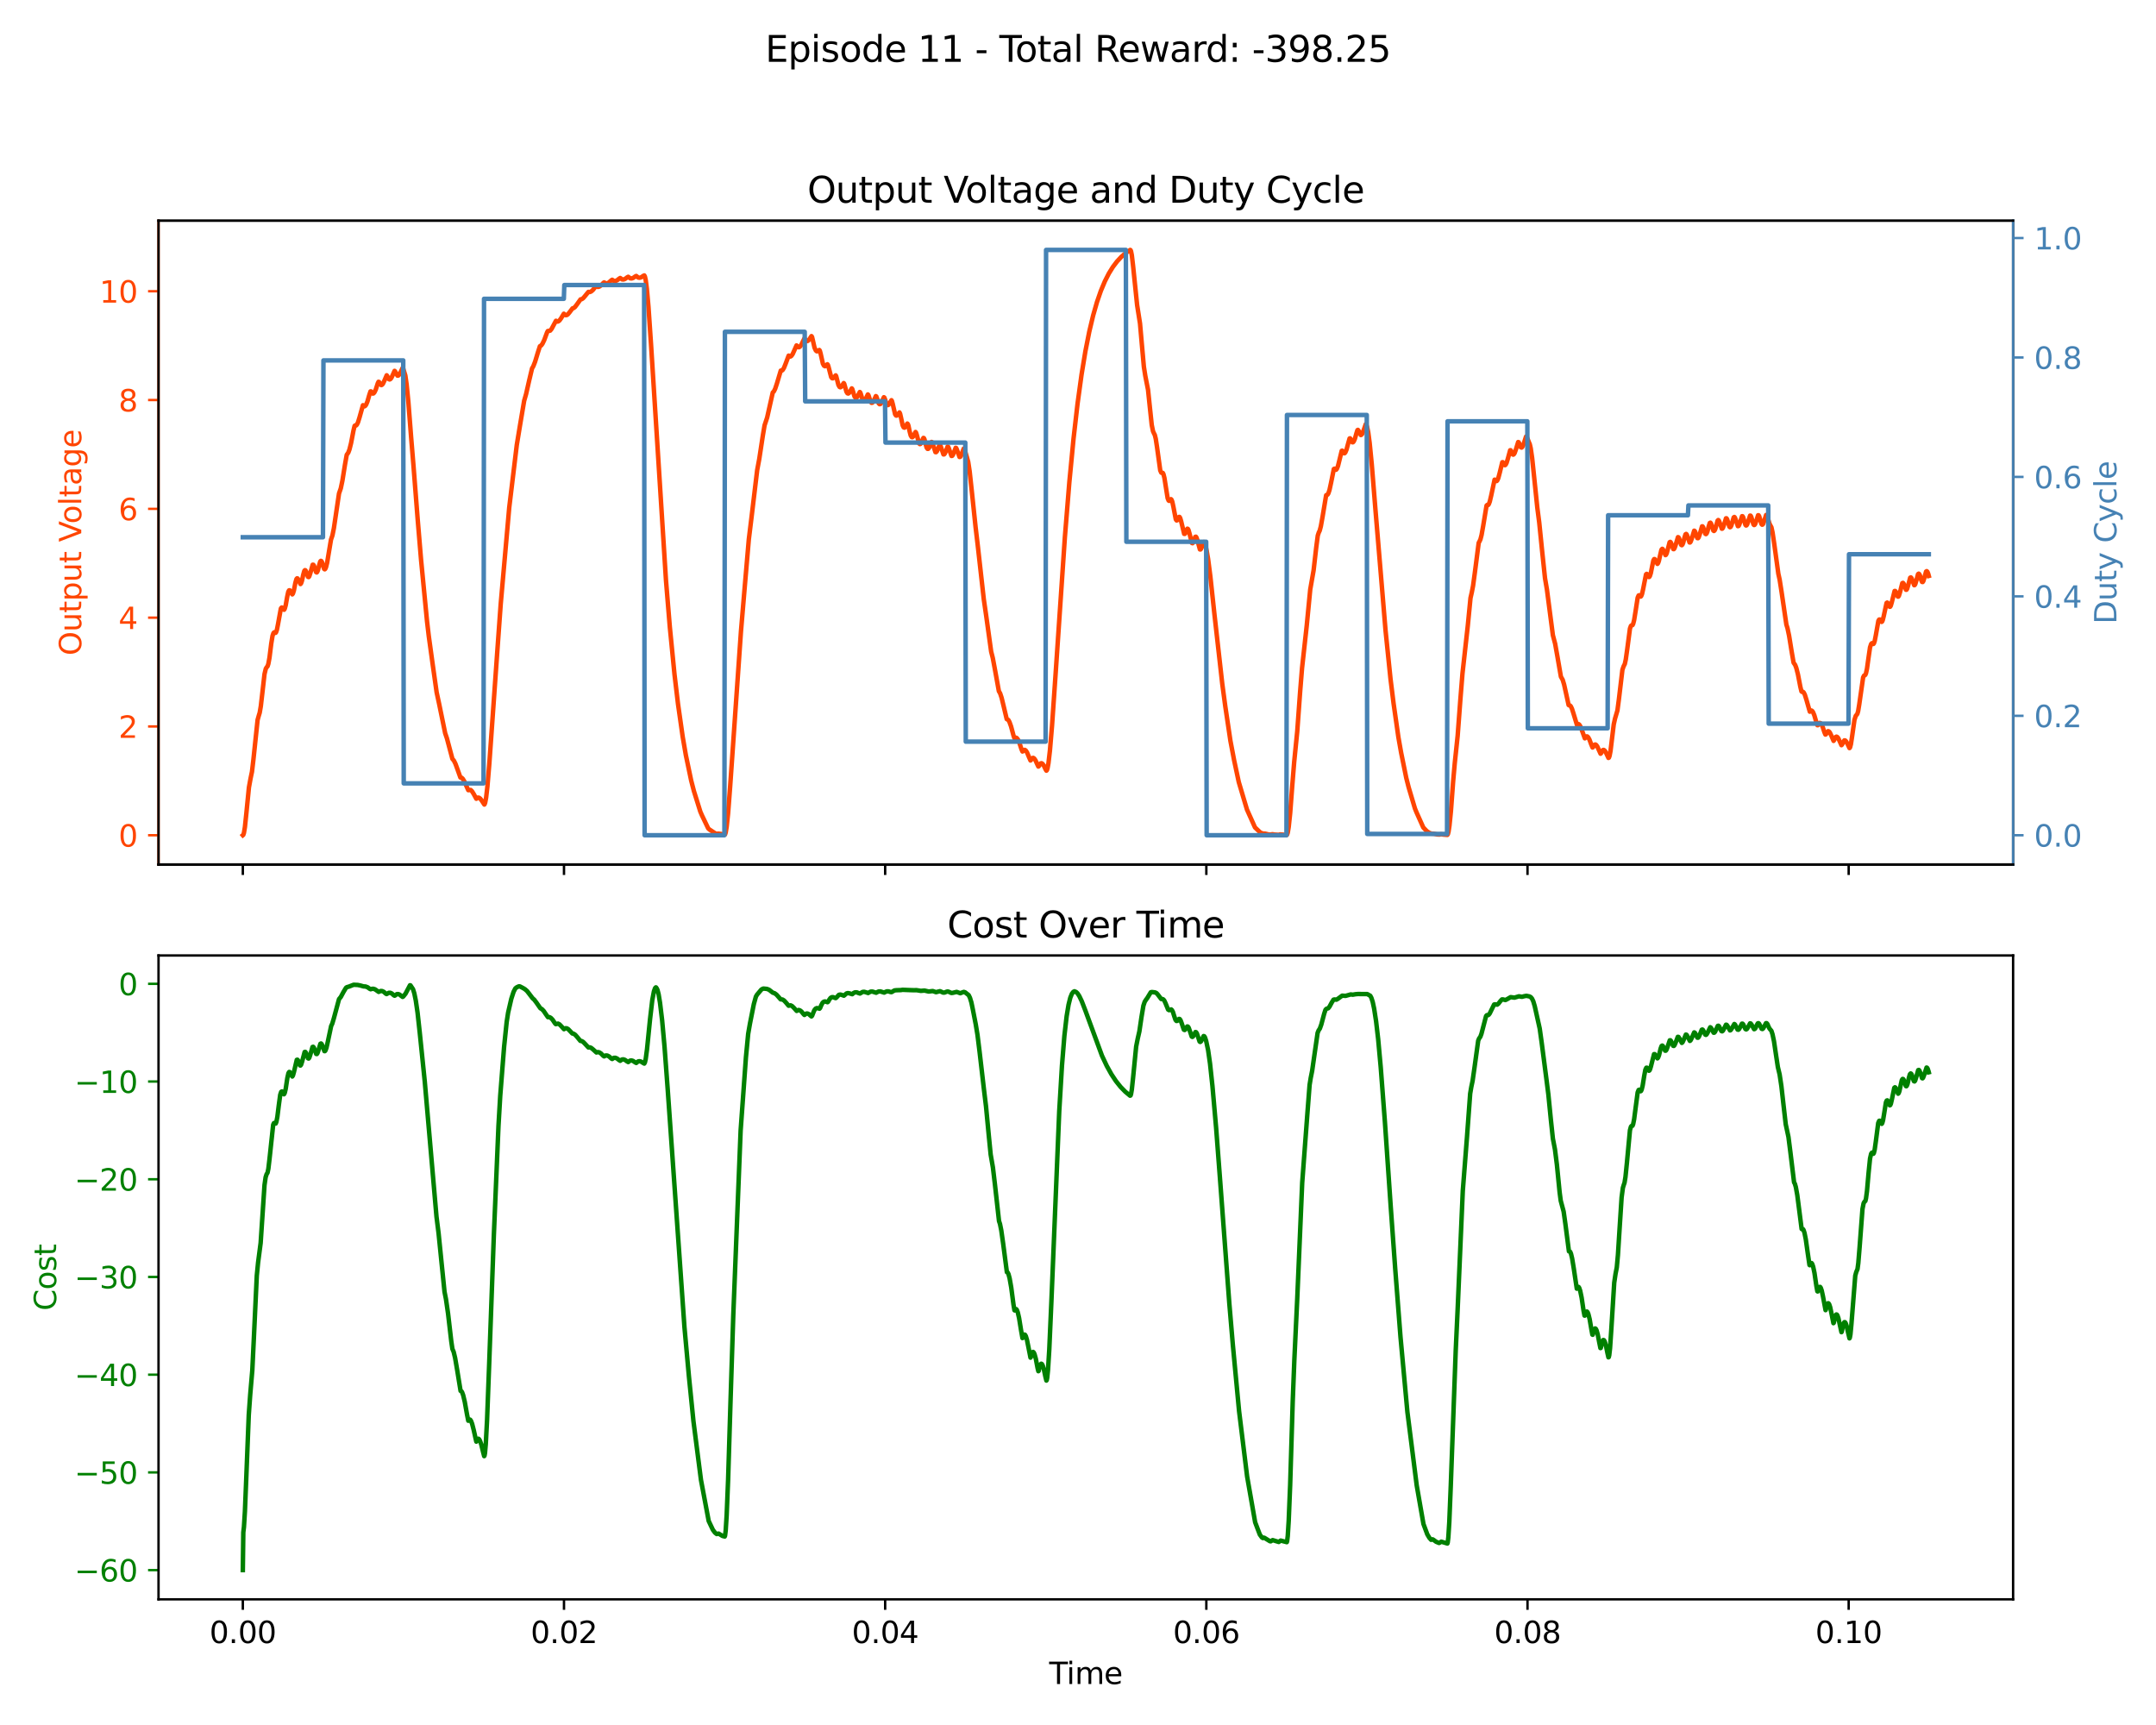 <?xml version="1.0" encoding="utf-8" standalone="no"?>
<!DOCTYPE svg PUBLIC "-//W3C//DTD SVG 1.1//EN"
  "http://www.w3.org/Graphics/SVG/1.1/DTD/svg11.dtd">
<svg xmlns:xlink="http://www.w3.org/1999/xlink" width="720pt" height="576pt" viewBox="0 0 720 576" xmlns="http://www.w3.org/2000/svg" version="1.1">
 <defs>
  <style type="text/css">*{stroke-linejoin: round; stroke-linecap: butt}</style>
 </defs>
 <g id="figure_1">
  <g id="patch_1">
   <path d="M 0 576 
L 720 576 
L 720 0 
L 0 0 
z
" style="fill: #ffffff"/>
  </g>
  <g id="axes_1">
   <g id="patch_2">
    <path d="M 52.94 288.67 
L 672.28 288.67 
L 672.28 73.68 
L 52.94 73.68 
z
" style="fill: #ffffff"/>
   </g>
   <g id="matplotlib.axis_1">
    <g id="xtick_1">
     <g id="line2d_1">
      <defs>
       <path id="m0d251b41b5" d="M 0 0 
L 0 3.5 
" style="stroke: #000000; stroke-width: 0.8"/>
      </defs>
      <g>
       <use xlink:href="#m0d251b41b5" x="81.092" y="288.67" style="stroke: #000000; stroke-width: 0.8"/>
      </g>
     </g>
    </g>
    <g id="xtick_2">
     <g id="line2d_2">
      <g>
       <use xlink:href="#m0d251b41b5" x="188.347" y="288.67" style="stroke: #000000; stroke-width: 0.8"/>
      </g>
     </g>
    </g>
    <g id="xtick_3">
     <g id="line2d_3">
      <g>
       <use xlink:href="#m0d251b41b5" x="295.602" y="288.67" style="stroke: #000000; stroke-width: 0.8"/>
      </g>
     </g>
    </g>
    <g id="xtick_4">
     <g id="line2d_4">
      <g>
       <use xlink:href="#m0d251b41b5" x="402.858" y="288.67" style="stroke: #000000; stroke-width: 0.8"/>
      </g>
     </g>
    </g>
    <g id="xtick_5">
     <g id="line2d_5">
      <g>
       <use xlink:href="#m0d251b41b5" x="510.113" y="288.67" style="stroke: #000000; stroke-width: 0.8"/>
      </g>
     </g>
    </g>
    <g id="xtick_6">
     <g id="line2d_6">
      <g>
       <use xlink:href="#m0d251b41b5" x="617.368" y="288.67" style="stroke: #000000; stroke-width: 0.8"/>
      </g>
     </g>
    </g>
   </g>
   <g id="matplotlib.axis_2">
    <g id="ytick_1">
     <g id="line2d_7">
      <defs>
       <path id="m7698e8ea30" d="M 0 0 
L -3.5 0 
" style="stroke: #ff4500; stroke-width: 0.8"/>
      </defs>
      <g>
       <use xlink:href="#m7698e8ea30" x="52.94" y="278.904" style="fill: #ff4500; stroke: #ff4500; stroke-width: 0.8"/>
      </g>
     </g>
     <g id="text_1">
      <!-- 0 -->
      <g style="fill: #ff4500" transform="translate(39.578 282.703) scale(0.1 -0.1)">
       <defs>
        <path id="DejaVuSans-30" d="M 2034 4250 
Q 1547 4250 1301 3770 
Q 1056 3291 1056 2328 
Q 1056 1369 1301 889 
Q 1547 409 2034 409 
Q 2525 409 2770 889 
Q 3016 1369 3016 2328 
Q 3016 3291 2770 3770 
Q 2525 4250 2034 4250 
z
M 2034 4750 
Q 2819 4750 3233 4129 
Q 3647 3509 3647 2328 
Q 3647 1150 3233 529 
Q 2819 -91 2034 -91 
Q 1250 -91 836 529 
Q 422 1150 422 2328 
Q 422 3509 836 4129 
Q 1250 4750 2034 4750 
z
" transform="scale(0.016)"/>
       </defs>
       <use xlink:href="#DejaVuSans-30"/>
      </g>
     </g>
    </g>
    <g id="ytick_2">
     <g id="line2d_8">
      <g>
       <use xlink:href="#m7698e8ea30" x="52.94" y="242.573" style="fill: #ff4500; stroke: #ff4500; stroke-width: 0.8"/>
      </g>
     </g>
     <g id="text_2">
      <!-- 2 -->
      <g style="fill: #ff4500" transform="translate(39.578 246.372) scale(0.1 -0.1)">
       <defs>
        <path id="DejaVuSans-32" d="M 1228 531 
L 3431 531 
L 3431 0 
L 469 0 
L 469 531 
Q 828 903 1448 1529 
Q 2069 2156 2228 2338 
Q 2531 2678 2651 2914 
Q 2772 3150 2772 3378 
Q 2772 3750 2511 3984 
Q 2250 4219 1831 4219 
Q 1534 4219 1204 4116 
Q 875 4013 500 3803 
L 500 4441 
Q 881 4594 1212 4672 
Q 1544 4750 1819 4750 
Q 2544 4750 2975 4387 
Q 3406 4025 3406 3419 
Q 3406 3131 3298 2873 
Q 3191 2616 2906 2266 
Q 2828 2175 2409 1742 
Q 1991 1309 1228 531 
z
" transform="scale(0.016)"/>
       </defs>
       <use xlink:href="#DejaVuSans-32"/>
      </g>
     </g>
    </g>
    <g id="ytick_3">
     <g id="line2d_9">
      <g>
       <use xlink:href="#m7698e8ea30" x="52.94" y="206.242" style="fill: #ff4500; stroke: #ff4500; stroke-width: 0.8"/>
      </g>
     </g>
     <g id="text_3">
      <!-- 4 -->
      <g style="fill: #ff4500" transform="translate(39.578 210.041) scale(0.1 -0.1)">
       <defs>
        <path id="DejaVuSans-34" d="M 2419 4116 
L 825 1625 
L 2419 1625 
L 2419 4116 
z
M 2253 4666 
L 3047 4666 
L 3047 1625 
L 3713 1625 
L 3713 1100 
L 3047 1100 
L 3047 0 
L 2419 0 
L 2419 1100 
L 313 1100 
L 313 1709 
L 2253 4666 
z
" transform="scale(0.016)"/>
       </defs>
       <use xlink:href="#DejaVuSans-34"/>
      </g>
     </g>
    </g>
    <g id="ytick_4">
     <g id="line2d_10">
      <g>
       <use xlink:href="#m7698e8ea30" x="52.94" y="169.911" style="fill: #ff4500; stroke: #ff4500; stroke-width: 0.8"/>
      </g>
     </g>
     <g id="text_4">
      <!-- 6 -->
      <g style="fill: #ff4500" transform="translate(39.578 173.71) scale(0.1 -0.1)">
       <defs>
        <path id="DejaVuSans-36" d="M 2113 2584 
Q 1688 2584 1439 2293 
Q 1191 2003 1191 1497 
Q 1191 994 1439 701 
Q 1688 409 2113 409 
Q 2538 409 2786 701 
Q 3034 994 3034 1497 
Q 3034 2003 2786 2293 
Q 2538 2584 2113 2584 
z
M 3366 4563 
L 3366 3988 
Q 3128 4100 2886 4159 
Q 2644 4219 2406 4219 
Q 1781 4219 1451 3797 
Q 1122 3375 1075 2522 
Q 1259 2794 1537 2939 
Q 1816 3084 2150 3084 
Q 2853 3084 3261 2657 
Q 3669 2231 3669 1497 
Q 3669 778 3244 343 
Q 2819 -91 2113 -91 
Q 1303 -91 875 529 
Q 447 1150 447 2328 
Q 447 3434 972 4092 
Q 1497 4750 2381 4750 
Q 2619 4750 2861 4703 
Q 3103 4656 3366 4563 
z
" transform="scale(0.016)"/>
       </defs>
       <use xlink:href="#DejaVuSans-36"/>
      </g>
     </g>
    </g>
    <g id="ytick_5">
     <g id="line2d_11">
      <g>
       <use xlink:href="#m7698e8ea30" x="52.94" y="133.58" style="fill: #ff4500; stroke: #ff4500; stroke-width: 0.8"/>
      </g>
     </g>
     <g id="text_5">
      <!-- 8 -->
      <g style="fill: #ff4500" transform="translate(39.578 137.379) scale(0.1 -0.1)">
       <defs>
        <path id="DejaVuSans-38" d="M 2034 2216 
Q 1584 2216 1326 1975 
Q 1069 1734 1069 1313 
Q 1069 891 1326 650 
Q 1584 409 2034 409 
Q 2484 409 2743 651 
Q 3003 894 3003 1313 
Q 3003 1734 2745 1975 
Q 2488 2216 2034 2216 
z
M 1403 2484 
Q 997 2584 770 2862 
Q 544 3141 544 3541 
Q 544 4100 942 4425 
Q 1341 4750 2034 4750 
Q 2731 4750 3128 4425 
Q 3525 4100 3525 3541 
Q 3525 3141 3298 2862 
Q 3072 2584 2669 2484 
Q 3125 2378 3379 2068 
Q 3634 1759 3634 1313 
Q 3634 634 3220 271 
Q 2806 -91 2034 -91 
Q 1263 -91 848 271 
Q 434 634 434 1313 
Q 434 1759 690 2068 
Q 947 2378 1403 2484 
z
M 1172 3481 
Q 1172 3119 1398 2916 
Q 1625 2713 2034 2713 
Q 2441 2713 2670 2916 
Q 2900 3119 2900 3481 
Q 2900 3844 2670 4047 
Q 2441 4250 2034 4250 
Q 1625 4250 1398 4047 
Q 1172 3844 1172 3481 
z
" transform="scale(0.016)"/>
       </defs>
       <use xlink:href="#DejaVuSans-38"/>
      </g>
     </g>
    </g>
    <g id="ytick_6">
     <g id="line2d_12">
      <g>
       <use xlink:href="#m7698e8ea30" x="52.94" y="97.249" style="fill: #ff4500; stroke: #ff4500; stroke-width: 0.8"/>
      </g>
     </g>
     <g id="text_6">
      <!-- 10 -->
      <g style="fill: #ff4500" transform="translate(33.215 101.048) scale(0.1 -0.1)">
       <defs>
        <path id="DejaVuSans-31" d="M 794 531 
L 1825 531 
L 1825 4091 
L 703 3866 
L 703 4441 
L 1819 4666 
L 2450 4666 
L 2450 531 
L 3481 531 
L 3481 0 
L 794 0 
L 794 531 
z
" transform="scale(0.016)"/>
       </defs>
       <use xlink:href="#DejaVuSans-31"/>
       <use xlink:href="#DejaVuSans-30" x="63.623"/>
      </g>
     </g>
    </g>
    <g id="text_7">
     <!-- Output Voltage -->
     <g style="fill: #ff4500" transform="translate(27.135 218.888) rotate(-90) scale(0.1 -0.1)">
      <defs>
       <path id="DejaVuSans-4f" d="M 2522 4238 
Q 1834 4238 1429 3725 
Q 1025 3213 1025 2328 
Q 1025 1447 1429 934 
Q 1834 422 2522 422 
Q 3209 422 3611 934 
Q 4013 1447 4013 2328 
Q 4013 3213 3611 3725 
Q 3209 4238 2522 4238 
z
M 2522 4750 
Q 3503 4750 4090 4092 
Q 4678 3434 4678 2328 
Q 4678 1225 4090 567 
Q 3503 -91 2522 -91 
Q 1538 -91 948 565 
Q 359 1222 359 2328 
Q 359 3434 948 4092 
Q 1538 4750 2522 4750 
z
" transform="scale(0.016)"/>
       <path id="DejaVuSans-75" d="M 544 1381 
L 544 3500 
L 1119 3500 
L 1119 1403 
Q 1119 906 1312 657 
Q 1506 409 1894 409 
Q 2359 409 2629 706 
Q 2900 1003 2900 1516 
L 2900 3500 
L 3475 3500 
L 3475 0 
L 2900 0 
L 2900 538 
Q 2691 219 2414 64 
Q 2138 -91 1772 -91 
Q 1169 -91 856 284 
Q 544 659 544 1381 
z
M 1991 3584 
L 1991 3584 
z
" transform="scale(0.016)"/>
       <path id="DejaVuSans-74" d="M 1172 4494 
L 1172 3500 
L 2356 3500 
L 2356 3053 
L 1172 3053 
L 1172 1153 
Q 1172 725 1289 603 
Q 1406 481 1766 481 
L 2356 481 
L 2356 0 
L 1766 0 
Q 1100 0 847 248 
Q 594 497 594 1153 
L 594 3053 
L 172 3053 
L 172 3500 
L 594 3500 
L 594 4494 
L 1172 4494 
z
" transform="scale(0.016)"/>
       <path id="DejaVuSans-70" d="M 1159 525 
L 1159 -1331 
L 581 -1331 
L 581 3500 
L 1159 3500 
L 1159 2969 
Q 1341 3281 1617 3432 
Q 1894 3584 2278 3584 
Q 2916 3584 3314 3078 
Q 3713 2572 3713 1747 
Q 3713 922 3314 415 
Q 2916 -91 2278 -91 
Q 1894 -91 1617 61 
Q 1341 213 1159 525 
z
M 3116 1747 
Q 3116 2381 2855 2742 
Q 2594 3103 2138 3103 
Q 1681 3103 1420 2742 
Q 1159 2381 1159 1747 
Q 1159 1113 1420 752 
Q 1681 391 2138 391 
Q 2594 391 2855 752 
Q 3116 1113 3116 1747 
z
" transform="scale(0.016)"/>
       <path id="DejaVuSans-20" transform="scale(0.016)"/>
       <path id="DejaVuSans-56" d="M 1831 0 
L 50 4666 
L 709 4666 
L 2188 738 
L 3669 4666 
L 4325 4666 
L 2547 0 
L 1831 0 
z
" transform="scale(0.016)"/>
       <path id="DejaVuSans-6f" d="M 1959 3097 
Q 1497 3097 1228 2736 
Q 959 2375 959 1747 
Q 959 1119 1226 758 
Q 1494 397 1959 397 
Q 2419 397 2687 759 
Q 2956 1122 2956 1747 
Q 2956 2369 2687 2733 
Q 2419 3097 1959 3097 
z
M 1959 3584 
Q 2709 3584 3137 3096 
Q 3566 2609 3566 1747 
Q 3566 888 3137 398 
Q 2709 -91 1959 -91 
Q 1206 -91 779 398 
Q 353 888 353 1747 
Q 353 2609 779 3096 
Q 1206 3584 1959 3584 
z
" transform="scale(0.016)"/>
       <path id="DejaVuSans-6c" d="M 603 4863 
L 1178 4863 
L 1178 0 
L 603 0 
L 603 4863 
z
" transform="scale(0.016)"/>
       <path id="DejaVuSans-61" d="M 2194 1759 
Q 1497 1759 1228 1600 
Q 959 1441 959 1056 
Q 959 750 1161 570 
Q 1363 391 1709 391 
Q 2188 391 2477 730 
Q 2766 1069 2766 1631 
L 2766 1759 
L 2194 1759 
z
M 3341 1997 
L 3341 0 
L 2766 0 
L 2766 531 
Q 2569 213 2275 61 
Q 1981 -91 1556 -91 
Q 1019 -91 701 211 
Q 384 513 384 1019 
Q 384 1609 779 1909 
Q 1175 2209 1959 2209 
L 2766 2209 
L 2766 2266 
Q 2766 2663 2505 2880 
Q 2244 3097 1772 3097 
Q 1472 3097 1187 3025 
Q 903 2953 641 2809 
L 641 3341 
Q 956 3463 1253 3523 
Q 1550 3584 1831 3584 
Q 2591 3584 2966 3190 
Q 3341 2797 3341 1997 
z
" transform="scale(0.016)"/>
       <path id="DejaVuSans-67" d="M 2906 1791 
Q 2906 2416 2648 2759 
Q 2391 3103 1925 3103 
Q 1463 3103 1205 2759 
Q 947 2416 947 1791 
Q 947 1169 1205 825 
Q 1463 481 1925 481 
Q 2391 481 2648 825 
Q 2906 1169 2906 1791 
z
M 3481 434 
Q 3481 -459 3084 -895 
Q 2688 -1331 1869 -1331 
Q 1566 -1331 1297 -1286 
Q 1028 -1241 775 -1147 
L 775 -588 
Q 1028 -725 1275 -790 
Q 1522 -856 1778 -856 
Q 2344 -856 2625 -561 
Q 2906 -266 2906 331 
L 2906 616 
Q 2728 306 2450 153 
Q 2172 0 1784 0 
Q 1141 0 747 490 
Q 353 981 353 1791 
Q 353 2603 747 3093 
Q 1141 3584 1784 3584 
Q 2172 3584 2450 3431 
Q 2728 3278 2906 2969 
L 2906 3500 
L 3481 3500 
L 3481 434 
z
" transform="scale(0.016)"/>
       <path id="DejaVuSans-65" d="M 3597 1894 
L 3597 1613 
L 953 1613 
Q 991 1019 1311 708 
Q 1631 397 2203 397 
Q 2534 397 2845 478 
Q 3156 559 3463 722 
L 3463 178 
Q 3153 47 2828 -22 
Q 2503 -91 2169 -91 
Q 1331 -91 842 396 
Q 353 884 353 1716 
Q 353 2575 817 3079 
Q 1281 3584 2069 3584 
Q 2775 3584 3186 3129 
Q 3597 2675 3597 1894 
z
M 3022 2063 
Q 3016 2534 2758 2815 
Q 2500 3097 2075 3097 
Q 1594 3097 1305 2825 
Q 1016 2553 972 2059 
L 3022 2063 
z
" transform="scale(0.016)"/>
      </defs>
      <use xlink:href="#DejaVuSans-4f"/>
      <use xlink:href="#DejaVuSans-75" x="78.711"/>
      <use xlink:href="#DejaVuSans-74" x="142.09"/>
      <use xlink:href="#DejaVuSans-70" x="181.299"/>
      <use xlink:href="#DejaVuSans-75" x="244.775"/>
      <use xlink:href="#DejaVuSans-74" x="308.154"/>
      <use xlink:href="#DejaVuSans-20" x="347.363"/>
      <use xlink:href="#DejaVuSans-56" x="379.15"/>
      <use xlink:href="#DejaVuSans-6f" x="439.809"/>
      <use xlink:href="#DejaVuSans-6c" x="500.99"/>
      <use xlink:href="#DejaVuSans-74" x="528.773"/>
      <use xlink:href="#DejaVuSans-61" x="567.982"/>
      <use xlink:href="#DejaVuSans-67" x="629.262"/>
      <use xlink:href="#DejaVuSans-65" x="692.738"/>
     </g>
    </g>
   </g>
   <g id="line2d_13">
    <path d="M 81.092 278.898 
L 81.253 278.763 
L 81.467 278.1 
L 81.789 276.166 
L 82.272 271.571 
L 83.13 262.937 
L 83.666 259.981 
L 84.149 257.682 
L 84.631 253.595 
L 86.026 240.378 
L 86.455 238.861 
L 86.723 237.997 
L 87.098 235.824 
L 87.634 231.185 
L 88.332 225.083 
L 88.761 223.296 
L 89.082 222.764 
L 89.35 222.487 
L 89.619 221.645 
L 89.994 219.602 
L 90.584 214.905 
L 91.013 212.299 
L 91.335 211.362 
L 91.603 211.126 
L 91.817 211.24 
L 92.032 211.322 
L 92.193 211.126 
L 92.461 210.349 
L 92.836 208.464 
L 93.802 203.152 
L 94.07 202.854 
L 94.284 202.953 
L 94.874 203.607 
L 95.089 203.253 
L 95.41 202.121 
L 95.893 199.359 
L 96.268 197.619 
L 96.537 197.125 
L 96.751 197.108 
L 96.966 197.381 
L 97.609 198.475 
L 97.824 198.189 
L 98.145 197.173 
L 98.628 194.646 
L 99.003 193.326 
L 99.218 193.104 
L 99.379 193.155 
L 99.593 193.48 
L 100.344 195.023 
L 100.559 194.758 
L 100.827 193.991 
L 101.256 191.956 
L 101.631 190.609 
L 101.846 190.385 
L 102.007 190.44 
L 102.221 190.778 
L 102.543 191.77 
L 102.865 192.626 
L 103.079 192.698 
L 103.294 192.422 
L 103.615 191.448 
L 104.42 188.569 
L 104.634 188.578 
L 104.849 188.899 
L 105.171 189.881 
L 105.546 191.029 
L 105.761 191.151 
L 105.921 191.01 
L 106.19 190.387 
L 106.565 188.831 
L 106.94 187.493 
L 107.155 187.278 
L 107.316 187.345 
L 107.53 187.704 
L 107.852 188.742 
L 108.227 189.95 
L 108.442 190.106 
L 108.603 189.989 
L 108.871 189.405 
L 109.246 187.902 
L 109.783 184.687 
L 110.533 180.201 
L 111.016 178.781 
L 111.499 176.38 
L 112.196 171.674 
L 113.215 164.775 
L 113.805 163.072 
L 114.341 160.53 
L 115.199 155.19 
L 115.789 151.87 
L 116.057 151.505 
L 116.325 151.102 
L 116.701 150.096 
L 117.237 147.971 
L 118.041 143.788 
L 118.417 142.211 
L 118.631 142.043 
L 118.899 142.073 
L 119.167 141.821 
L 119.543 141.057 
L 120.079 139.326 
L 121.205 135.307 
L 121.42 135.528 
L 121.688 135.688 
L 121.956 135.564 
L 122.278 135.101 
L 122.707 134.056 
L 123.35 131.824 
L 123.726 130.695 
L 123.887 130.684 
L 124.155 131.136 
L 124.477 131.422 
L 124.745 131.358 
L 125.066 130.979 
L 125.495 130.065 
L 126.139 128.054 
L 126.407 127.481 
L 126.568 127.544 
L 127.319 128.598 
L 127.587 128.498 
L 127.909 128.102 
L 128.391 127.058 
L 129.142 125.311 
L 129.303 125.52 
L 129.839 126.59 
L 130.107 126.711 
L 130.376 126.594 
L 130.697 126.192 
L 131.18 125.164 
L 131.77 123.835 
L 131.931 123.982 
L 132.735 125.43 
L 133.003 125.406 
L 133.325 125.105 
L 133.754 124.329 
L 134.451 122.841 
L 134.505 122.865 
L 134.666 123.131 
L 135.363 125.389 
L 135.792 128.374 
L 136.382 134.295 
L 137.294 145.989 
L 138.098 155.713 
L 139.492 173.522 
L 140.618 186.973 
L 142.603 207.416 
L 143.193 212.422 
L 144.426 221.365 
L 145.82 231.207 
L 146.625 234.907 
L 148.663 244.822 
L 149.253 246.547 
L 150.164 249.973 
L 151.076 253.4 
L 151.559 253.946 
L 152.095 255.019 
L 152.846 257.078 
L 153.757 259.623 
L 154.186 259.711 
L 154.562 260.076 
L 155.098 260.959 
L 155.849 262.676 
L 156.385 263.844 
L 157.189 263.783 
L 157.618 264.201 
L 158.208 265.139 
L 159.066 266.712 
L 159.12 266.68 
L 159.603 266.324 
L 159.978 266.372 
L 160.407 266.701 
L 160.943 267.419 
L 161.748 268.65 
L 161.801 268.602 
L 162.016 268.065 
L 162.338 266.345 
L 162.767 262.669 
L 163.41 255.012 
L 165.984 218.75 
L 167.218 201.651 
L 170.06 169.465 
L 172.581 148.578 
L 173.707 141.742 
L 175.047 133.818 
L 175.691 131.569 
L 176.71 127.08 
L 177.675 123.021 
L 178.104 122.286 
L 178.694 120.784 
L 179.606 117.771 
L 180.303 115.608 
L 180.732 115.359 
L 181.161 114.772 
L 181.751 113.551 
L 182.663 111.081 
L 182.931 110.542 
L 183.735 110.403 
L 184.218 109.806 
L 184.861 108.599 
L 185.666 107.112 
L 186.095 107.379 
L 186.416 107.333 
L 186.845 107.004 
L 187.382 106.269 
L 188.293 104.755 
L 188.347 104.797 
L 188.83 105.228 
L 189.205 105.235 
L 189.58 105.012 
L 190.117 104.393 
L 191.189 102.968 
L 191.565 102.874 
L 192.047 102.484 
L 192.691 101.625 
L 193.871 99.969 
L 194.3 99.886 
L 194.782 99.539 
L 195.426 98.784 
L 196.498 97.466 
L 196.927 97.524 
L 197.41 97.33 
L 198 96.822 
L 198.858 95.744 
L 199.073 95.58 
L 199.662 95.81 
L 200.145 95.696 
L 200.735 95.288 
L 201.539 94.423 
L 201.754 94.298 
L 202.344 94.629 
L 202.827 94.593 
L 203.363 94.313 
L 204.114 93.635 
L 204.435 93.421 
L 205.025 93.824 
L 205.508 93.841 
L 206.044 93.617 
L 206.741 93.063 
L 207.117 92.826 
L 207.76 93.296 
L 208.243 93.324 
L 208.779 93.116 
L 209.476 92.589 
L 209.798 92.423 
L 210.442 92.929 
L 210.924 92.982 
L 211.461 92.8 
L 212.158 92.304 
L 212.479 92.151 
L 213.123 92.682 
L 213.606 92.751 
L 214.142 92.587 
L 214.839 92.111 
L 215.161 91.967 
L 215.375 92.353 
L 215.644 93.55 
L 216.019 96.435 
L 216.555 102.433 
L 217.413 114.999 
L 222.401 193.745 
L 223.688 209.364 
L 225.243 225.133 
L 226.423 235.078 
L 227.978 245.979 
L 229.05 252.192 
L 230.82 260.633 
L 231.732 264.143 
L 233.877 271.013 
L 234.413 272.248 
L 236.505 276.608 
L 236.88 276.954 
L 238.972 278.339 
L 239.454 278.403 
L 239.883 278.358 
L 242.136 278.628 
L 242.35 277.983 
L 242.672 276.071 
L 243.154 271.505 
L 243.852 262.378 
L 247.445 210.821 
L 248.678 196.279 
L 250.072 180.086 
L 250.984 172.646 
L 252.861 156.977 
L 253.558 153.252 
L 254.738 145.515 
L 255.328 142.019 
L 256.186 139.446 
L 256.99 135.852 
L 258.063 131.072 
L 258.438 130.695 
L 258.867 129.825 
L 259.457 128.054 
L 260.744 123.743 
L 260.798 123.761 
L 261.066 123.778 
L 261.388 123.526 
L 261.817 122.819 
L 262.407 121.335 
L 263.372 118.747 
L 263.962 119.053 
L 264.284 118.844 
L 264.713 118.228 
L 265.303 116.917 
L 266 115.34 
L 266.161 115.514 
L 266.536 115.917 
L 266.858 115.937 
L 267.18 115.713 
L 267.609 115.113 
L 268.199 113.873 
L 268.628 113.028 
L 268.788 113.167 
L 269.218 113.79 
L 269.539 113.908 
L 269.861 113.777 
L 270.29 113.295 
L 270.987 112.233 
L 271.041 112.27 
L 271.202 112.583 
L 271.47 113.713 
L 272.006 116.077 
L 272.435 117.025 
L 272.757 117.303 
L 273.079 117.282 
L 273.4 117.015 
L 273.615 116.868 
L 273.776 117.078 
L 274.044 118.041 
L 274.795 121.404 
L 275.17 122.106 
L 275.492 122.289 
L 275.76 122.198 
L 276.082 121.848 
L 276.296 121.636 
L 276.457 121.793 
L 276.672 122.432 
L 277.583 125.945 
L 277.905 126.304 
L 278.173 126.316 
L 278.495 126.044 
L 279.085 125.341 
L 279.246 125.618 
L 279.514 126.647 
L 279.997 128.552 
L 280.372 129.207 
L 280.64 129.317 
L 280.908 129.178 
L 281.23 128.739 
L 281.766 127.915 
L 281.927 128.137 
L 282.195 129.076 
L 282.678 130.824 
L 283 131.325 
L 283.268 131.409 
L 283.536 131.24 
L 283.911 130.652 
L 284.448 129.688 
L 284.609 129.87 
L 284.877 130.744 
L 285.359 132.381 
L 285.681 132.812 
L 285.949 132.84 
L 286.217 132.617 
L 286.593 131.956 
L 287.129 130.895 
L 287.29 131.049 
L 287.505 131.659 
L 288.041 133.439 
L 288.363 133.821 
L 288.631 133.811 
L 288.899 133.551 
L 289.274 132.84 
L 289.811 131.713 
L 289.971 131.848 
L 290.186 132.433 
L 290.722 134.155 
L 291.044 134.504 
L 291.312 134.468 
L 291.58 134.182 
L 291.956 133.438 
L 292.492 132.266 
L 292.653 132.388 
L 292.867 132.957 
L 293.404 134.639 
L 293.725 134.966 
L 293.993 134.912 
L 294.315 134.523 
L 294.744 133.561 
L 295.173 132.639 
L 295.334 132.753 
L 295.549 133.311 
L 296.085 134.966 
L 296.407 135.278 
L 296.675 135.212 
L 296.997 134.809 
L 297.694 133.638 
L 297.855 133.887 
L 298.123 134.846 
L 298.927 138.341 
L 299.249 138.76 
L 299.463 138.776 
L 299.732 138.545 
L 300.375 137.712 
L 300.59 138.14 
L 300.911 139.538 
L 301.448 142.041 
L 301.769 142.683 
L 302.038 142.809 
L 302.252 142.682 
L 302.574 142.171 
L 303.003 141.431 
L 303.164 141.574 
L 303.378 142.144 
L 303.754 143.973 
L 304.129 145.412 
L 304.451 145.939 
L 304.665 145.989 
L 304.88 145.833 
L 305.202 145.268 
L 305.738 144.249 
L 305.899 144.422 
L 306.167 145.229 
L 306.918 148.062 
L 307.186 148.297 
L 307.4 148.228 
L 307.669 147.865 
L 308.044 146.929 
L 308.366 146.231 
L 308.527 146.275 
L 308.741 146.716 
L 309.063 148.066 
L 309.438 149.433 
L 309.76 149.882 
L 309.974 149.874 
L 310.243 149.57 
L 310.618 148.688 
L 311.101 147.567 
L 311.262 147.666 
L 311.476 148.168 
L 312.388 150.971 
L 312.602 150.985 
L 312.87 150.702 
L 313.246 149.835 
L 313.782 148.485 
L 313.943 148.563 
L 314.157 149.038 
L 315.069 151.733 
L 315.284 151.724 
L 315.552 151.412 
L 315.927 150.507 
L 316.463 149.107 
L 316.624 149.171 
L 316.839 149.626 
L 317.75 152.248 
L 317.965 152.223 
L 318.233 151.892 
L 318.609 150.962 
L 319.145 149.528 
L 319.306 149.581 
L 319.52 150.024 
L 320.432 152.596 
L 320.646 152.561 
L 320.915 152.217 
L 321.29 151.269 
L 321.826 149.812 
L 321.987 149.859 
L 322.202 150.293 
L 323.328 154.207 
L 323.81 157.38 
L 324.508 163.777 
L 325.795 175.986 
L 326.545 182.329 
L 328.53 200.044 
L 329.334 205.57 
L 330.997 217.563 
L 331.533 219.675 
L 332.284 223.676 
L 333.571 230.781 
L 334 231.527 
L 334.482 232.969 
L 335.179 235.844 
L 336.198 240.122 
L 336.735 240.399 
L 337.11 241.069 
L 337.646 242.558 
L 338.451 245.57 
L 338.773 246.511 
L 338.933 246.521 
L 339.309 246.322 
L 339.577 246.455 
L 339.952 246.964 
L 340.435 248.049 
L 341.132 250.209 
L 341.454 250.938 
L 341.615 250.846 
L 341.99 250.417 
L 342.258 250.394 
L 342.58 250.629 
L 343.009 251.302 
L 343.599 252.726 
L 344.135 253.933 
L 344.296 253.771 
L 344.725 253.142 
L 345.047 253.064 
L 345.369 253.264 
L 345.798 253.873 
L 346.388 255.186 
L 346.763 255.959 
L 346.924 255.851 
L 347.514 254.91 
L 347.836 254.847 
L 348.157 255.046 
L 348.586 255.638 
L 349.176 256.903 
L 349.444 257.337 
L 349.605 257.197 
L 349.82 256.561 
L 350.142 254.779 
L 350.624 250.615 
L 351.321 242.387 
L 352.501 225.323 
L 355.612 179.424 
L 357.113 160.966 
L 358.507 146.484 
L 359.848 134.799 
L 361.189 125.049 
L 362.476 117.252 
L 363.763 110.756 
L 365.05 105.353 
L 366.337 100.867 
L 367.624 97.145 
L 368.965 93.943 
L 370.306 91.309 
L 371.646 89.143 
L 373.041 87.299 
L 374.489 85.743 
L 376.044 84.401 
L 377.438 83.452 
L 377.545 83.509 
L 377.706 83.89 
L 377.974 85.225 
L 378.403 88.876 
L 379.744 101.874 
L 380.709 108.011 
L 381.299 114.707 
L 381.996 122.463 
L 382.479 125.528 
L 383.391 130.173 
L 383.981 135.838 
L 384.624 141.896 
L 385.053 143.998 
L 385.429 144.826 
L 385.643 145.217 
L 385.965 146.506 
L 386.394 149.325 
L 387.466 157.068 
L 387.788 157.804 
L 388.003 157.927 
L 388.324 157.915 
L 388.539 158.324 
L 388.861 159.586 
L 389.343 162.647 
L 389.933 166.34 
L 390.255 167.134 
L 390.47 167.255 
L 390.684 167.098 
L 391.059 166.679 
L 391.22 166.826 
L 391.488 167.512 
L 391.864 169.251 
L 392.668 173.443 
L 392.936 173.787 
L 393.151 173.707 
L 393.419 173.226 
L 393.741 172.604 
L 393.902 172.615 
L 394.116 172.946 
L 394.438 174.029 
L 395.457 178.266 
L 395.671 178.274 
L 395.886 177.985 
L 396.261 176.932 
L 396.529 176.541 
L 396.69 176.6 
L 396.905 176.978 
L 397.227 178.098 
L 398.031 181.313 
L 398.246 181.389 
L 398.46 181.148 
L 398.782 180.282 
L 399.157 179.264 
L 399.372 179.212 
L 399.586 179.51 
L 399.908 180.514 
L 400.712 183.461 
L 400.927 183.47 
L 401.141 183.165 
L 401.463 182.206 
L 401.839 181.085 
L 402.053 180.978 
L 402.268 181.22 
L 402.536 181.949 
L 402.965 183.88 
L 403.447 186.683 
L 404.198 192.475 
L 405.539 204.901 
L 408.167 228.261 
L 409.186 235.853 
L 410.902 247.375 
L 412.135 253.855 
L 413.69 261.129 
L 416.425 270.316 
L 419.107 276.292 
L 420.876 277.98 
L 421.681 278.322 
L 422.485 278.355 
L 423.665 278.642 
L 424.469 278.662 
L 424.898 278.555 
L 425.703 278.68 
L 427.097 278.767 
L 427.473 278.617 
L 428.009 278.657 
L 429.671 278.816 
L 429.832 278.689 
L 430.047 278.037 
L 430.368 276.114 
L 430.851 271.535 
L 431.548 262.396 
L 432.192 254.454 
L 433.211 244.272 
L 434.176 231.029 
L 434.82 223.085 
L 436.375 208.996 
L 437.555 196.834 
L 438.681 190.419 
L 439.539 182.951 
L 440.075 178.833 
L 440.397 177.847 
L 440.719 177.176 
L 441.094 175.76 
L 441.684 172.477 
L 442.864 165.379 
L 443.078 165.223 
L 443.346 165.168 
L 443.615 164.738 
L 443.99 163.598 
L 444.526 161.131 
L 445.438 156.604 
L 445.652 156.499 
L 446.189 156.856 
L 446.457 156.53 
L 446.832 155.571 
L 447.368 153.417 
L 448.066 150.534 
L 448.226 150.469 
L 448.387 150.654 
L 448.816 151.348 
L 449.031 151.339 
L 449.299 151.029 
L 449.674 150.129 
L 450.211 148.118 
L 450.693 146.409 
L 450.854 146.352 
L 451.015 146.552 
L 451.605 147.689 
L 451.82 147.683 
L 452.088 147.39 
L 452.463 146.538 
L 452.999 144.631 
L 453.321 143.624 
L 453.482 143.541 
L 453.643 143.723 
L 454.447 145.273 
L 454.662 145.186 
L 454.93 144.817 
L 455.305 143.896 
L 456.11 141.632 
L 456.271 141.773 
L 456.539 142.528 
L 456.914 144.304 
L 457.397 147.91 
L 458.094 154.966 
L 459.381 170.778 
L 462.706 210.542 
L 464.368 226.739 
L 465.387 234.895 
L 466.996 246.173 
L 467.908 251.321 
L 469.624 259.765 
L 470.428 262.917 
L 472.52 269.961 
L 473.056 271.273 
L 475.308 276.297 
L 476.435 277.487 
L 477.239 278.045 
L 477.99 278.344 
L 478.794 278.368 
L 479.974 278.649 
L 480.778 278.666 
L 481.207 278.558 
L 482.012 278.682 
L 483.353 278.787 
L 483.513 278.567 
L 483.728 277.78 
L 484.05 275.689 
L 484.532 270.918 
L 485.283 260.859 
L 485.819 254.844 
L 486.785 245.701 
L 487.696 233.543 
L 488.394 224.894 
L 490.163 209.012 
L 491.075 199.686 
L 491.504 197.817 
L 491.933 195.591 
L 492.577 190.848 
L 493.81 181.273 
L 494.132 180.678 
L 494.4 180.078 
L 494.775 178.627 
L 495.312 175.605 
L 496.438 168.806 
L 496.652 168.615 
L 496.974 168.636 
L 497.189 168.351 
L 497.51 167.498 
L 497.993 165.455 
L 499.119 160.169 
L 499.28 160.183 
L 499.816 160.633 
L 500.031 160.409 
L 500.353 159.678 
L 500.835 157.87 
L 501.693 154.345 
L 501.854 154.333 
L 502.069 154.685 
L 502.39 155.276 
L 502.605 155.337 
L 502.819 155.162 
L 503.141 154.522 
L 503.57 153.097 
L 504.321 150.347 
L 504.482 150.344 
L 504.696 150.717 
L 505.125 151.706 
L 505.34 151.816 
L 505.554 151.695 
L 505.823 151.262 
L 506.252 150.035 
L 507.002 147.603 
L 507.163 147.664 
L 507.378 148.12 
L 507.86 149.337 
L 508.129 149.455 
L 508.343 149.301 
L 508.665 148.72 
L 509.094 147.415 
L 509.63 145.774 
L 509.791 145.791 
L 510.006 146.2 
L 510.649 147.837 
L 510.864 148.3 
L 511.185 149.685 
L 511.668 153.007 
L 512.365 159.657 
L 513.384 169.495 
L 514.028 174.477 
L 514.993 183.979 
L 515.958 193.079 
L 516.602 196.864 
L 517.513 203.879 
L 518.586 212.101 
L 519.337 214.936 
L 520.088 219.13 
L 521.267 225.952 
L 521.857 226.992 
L 522.34 228.589 
L 523.091 231.992 
L 523.841 235.423 
L 524.056 235.528 
L 524.324 235.578 
L 524.592 235.886 
L 524.968 236.676 
L 525.504 238.359 
L 526.63 242.066 
L 527.113 241.766 
L 527.381 241.935 
L 527.756 242.518 
L 528.239 243.732 
L 529.258 246.543 
L 529.472 246.226 
L 529.794 245.896 
L 530.062 245.907 
L 530.384 246.203 
L 530.813 246.985 
L 531.403 248.593 
L 531.832 249.607 
L 531.993 249.493 
L 532.529 248.65 
L 532.797 248.601 
L 533.065 248.765 
L 533.441 249.292 
L 533.977 250.507 
L 534.513 251.681 
L 534.674 251.519 
L 535.264 250.479 
L 535.532 250.404 
L 535.8 250.539 
L 536.176 251.017 
L 536.712 252.155 
L 537.141 253.079 
L 537.302 252.984 
L 537.516 252.413 
L 537.838 250.735 
L 538.321 246.742 
L 538.911 241.88 
L 539.34 239.949 
L 540.144 237.227 
L 540.627 233.564 
L 541.807 223.65 
L 542.182 222.544 
L 542.611 221.69 
L 542.933 220.2 
L 543.416 216.787 
L 544.327 209.889 
L 544.649 208.981 
L 544.917 208.777 
L 545.185 208.731 
L 545.4 208.308 
L 545.722 207.061 
L 546.204 204.088 
L 546.901 199.573 
L 547.223 198.832 
L 547.438 198.765 
L 547.652 198.989 
L 547.92 199.202 
L 548.081 199.051 
L 548.349 198.385 
L 548.725 196.719 
L 549.69 191.804 
L 549.904 191.622 
L 550.065 191.703 
L 550.333 192.2 
L 550.602 192.663 
L 550.762 192.66 
L 550.977 192.356 
L 551.299 191.348 
L 551.728 189.17 
L 552.157 187.119 
L 552.425 186.682 
L 552.586 186.693 
L 552.8 186.989 
L 553.498 188.292 
L 553.712 188.041 
L 553.98 187.317 
L 554.409 185.381 
L 554.838 183.559 
L 555.106 183.258 
L 555.267 183.348 
L 555.482 183.746 
L 556.179 185.362 
L 556.34 185.271 
L 556.608 184.743 
L 556.983 183.338 
L 557.573 181.059 
L 557.788 180.94 
L 557.949 181.085 
L 558.217 181.714 
L 558.807 183.354 
L 558.968 183.371 
L 559.182 183.116 
L 559.504 182.221 
L 560.362 179.361 
L 560.523 179.413 
L 560.737 179.775 
L 561.059 180.86 
L 561.434 181.945 
L 561.649 182.052 
L 561.863 181.839 
L 562.132 181.18 
L 562.561 179.404 
L 562.882 178.419 
L 563.097 178.289 
L 563.258 178.432 
L 563.526 179.068 
L 564.223 181.137 
L 564.384 181.144 
L 564.598 180.883 
L 564.92 179.993 
L 565.778 177.206 
L 565.939 177.279 
L 566.154 177.671 
L 566.529 178.992 
L 566.851 179.688 
L 567.065 179.708 
L 567.28 179.424 
L 567.602 178.513 
L 568.406 175.748 
L 568.567 175.76 
L 568.781 176.083 
L 569.103 177.14 
L 569.479 178.228 
L 569.693 178.353 
L 569.908 178.165 
L 570.176 177.55 
L 570.605 175.844 
L 570.98 174.636 
L 571.195 174.533 
L 571.409 174.8 
L 571.677 175.581 
L 572.16 177.153 
L 572.374 177.305 
L 572.589 177.143 
L 572.857 176.562 
L 573.232 175.157 
L 573.608 173.827 
L 573.822 173.649 
L 573.983 173.768 
L 574.251 174.388 
L 575.002 176.552 
L 575.163 176.531 
L 575.378 176.249 
L 575.699 175.358 
L 576.396 173.072 
L 576.557 173.065 
L 576.772 173.373 
L 577.094 174.425 
L 577.523 175.866 
L 577.737 176.055 
L 577.952 175.931 
L 578.22 175.393 
L 578.595 174.049 
L 578.971 172.776 
L 579.185 172.629 
L 579.346 172.772 
L 579.614 173.429 
L 580.365 175.69 
L 580.579 175.651 
L 580.794 175.327 
L 581.116 174.388 
L 581.759 172.366 
L 581.92 172.375 
L 582.135 172.705 
L 582.456 173.787 
L 582.885 175.266 
L 583.1 175.474 
L 583.261 175.421 
L 583.475 175.105 
L 583.797 174.176 
L 584.441 172.173 
L 584.602 172.187 
L 584.816 172.522 
L 585.138 173.613 
L 585.567 175.103 
L 585.781 175.315 
L 585.942 175.266 
L 586.157 174.955 
L 586.478 174.032 
L 587.122 172.043 
L 587.283 172.059 
L 587.497 172.399 
L 587.819 173.495 
L 588.248 174.992 
L 588.463 175.208 
L 588.624 175.162 
L 588.838 174.853 
L 589.16 173.936 
L 589.803 171.955 
L 589.964 171.973 
L 590.179 172.315 
L 590.501 173.416 
L 590.93 174.917 
L 591.573 176.086 
L 591.949 177.815 
L 592.538 181.784 
L 593.879 191.569 
L 594.308 193.509 
L 594.952 197.612 
L 596.56 208.542 
L 596.936 209.751 
L 597.472 212.281 
L 598.33 217.601 
L 598.974 221.296 
L 599.242 221.66 
L 599.51 222.059 
L 599.885 223.057 
L 600.422 225.165 
L 601.226 229.313 
L 601.601 230.873 
L 601.816 231.03 
L 602.084 230.987 
L 602.352 231.226 
L 602.728 231.97 
L 603.264 233.674 
L 604.39 237.638 
L 604.605 237.408 
L 604.873 237.235 
L 605.141 237.348 
L 605.463 237.797 
L 605.892 238.824 
L 606.535 241.031 
L 606.911 242.147 
L 607.071 242.152 
L 607.34 241.691 
L 607.661 241.393 
L 607.93 241.449 
L 608.251 241.818 
L 608.68 242.719 
L 609.27 244.524 
L 609.592 245.278 
L 609.753 245.211 
L 610.504 244.14 
L 610.772 244.234 
L 611.094 244.623 
L 611.523 245.52 
L 612.327 247.391 
L 612.488 247.179 
L 613.024 246.1 
L 613.292 245.975 
L 613.56 246.088 
L 613.882 246.486 
L 614.365 247.507 
L 614.955 248.829 
L 615.116 248.679 
L 615.92 247.223 
L 616.188 247.244 
L 616.51 247.542 
L 616.939 248.314 
L 617.636 249.796 
L 617.69 249.771 
L 617.851 249.504 
L 618.119 248.48 
L 618.494 246.023 
L 619.299 240.367 
L 619.728 239.036 
L 620.049 238.655 
L 620.264 238.379 
L 620.532 237.439 
L 620.907 235.163 
L 622.194 226.188 
L 622.516 225.572 
L 622.784 225.469 
L 622.945 225.332 
L 623.16 224.784 
L 623.482 223.288 
L 623.964 219.832 
L 624.5 216.171 
L 624.876 215.015 
L 625.144 214.768 
L 625.359 214.862 
L 625.627 215.026 
L 625.788 214.838 
L 626.056 214.059 
L 626.431 212.144 
L 627.289 207.305 
L 627.557 206.872 
L 627.772 206.864 
L 627.986 207.116 
L 628.362 207.663 
L 628.523 207.557 
L 628.737 207.093 
L 629.059 205.801 
L 630.024 201.339 
L 630.239 201.205 
L 630.453 201.365 
L 630.721 201.92 
L 631.043 202.601 
L 631.204 202.609 
L 631.418 202.294 
L 631.74 201.215 
L 632.705 197.344 
L 632.92 197.331 
L 633.135 197.608 
L 633.456 198.487 
L 633.778 199.205 
L 633.939 199.219 
L 634.153 198.918 
L 634.475 197.878 
L 635.28 194.716 
L 635.494 194.628 
L 635.709 194.847 
L 635.977 195.494 
L 636.513 196.931 
L 636.674 196.926 
L 636.888 196.611 
L 637.21 195.564 
L 637.907 192.912 
L 638.122 192.798 
L 638.336 193 
L 638.605 193.637 
L 639.248 195.408 
L 639.409 195.37 
L 639.623 195.018 
L 639.945 193.935 
L 640.535 191.714 
L 640.75 191.554 
L 640.911 191.65 
L 641.179 192.169 
L 641.608 193.718 
L 641.876 194.321 
L 642.09 194.349 
L 642.305 194.029 
L 642.627 192.992 
L 643.217 190.848 
L 643.431 190.716 
L 643.646 190.907 
L 643.914 191.54 
L 644.128 192.318 
L 644.128 192.318 
" clip-path="url(#pd3896ee52d)" style="fill: none; stroke: #ff4500; stroke-width: 1.5; stroke-linecap: square"/>
   </g>
   <g id="patch_3">
    <path d="M 52.94 288.67 
L 52.94 73.68 
" style="fill: none; stroke: #ff4500; stroke-width: 0.8; stroke-linejoin: miter; stroke-linecap: square"/>
   </g>
   <g id="patch_4">
    <path d="M 672.28 288.67 
L 672.28 73.68 
" style="fill: none; stroke: #000000; stroke-width: 0.8; stroke-linejoin: miter; stroke-linecap: square"/>
   </g>
   <g id="patch_5">
    <path d="M 52.94 288.67 
L 672.28 288.67 
" style="fill: none; stroke: #000000; stroke-width: 0.8; stroke-linejoin: miter; stroke-linecap: square"/>
   </g>
   <g id="patch_6">
    <path d="M 52.94 73.68 
L 672.28 73.68 
" style="fill: none; stroke: #808080; stroke-width: 0.8; stroke-linejoin: miter; stroke-linecap: square"/>
   </g>
   <g id="text_8">
    <!-- Output Voltage and Duty Cycle -->
    <g transform="translate(269.62 67.68) scale(0.12 -0.12)">
     <defs>
      <path id="DejaVuSans-6e" d="M 3513 2113 
L 3513 0 
L 2938 0 
L 2938 2094 
Q 2938 2591 2744 2837 
Q 2550 3084 2163 3084 
Q 1697 3084 1428 2787 
Q 1159 2491 1159 1978 
L 1159 0 
L 581 0 
L 581 3500 
L 1159 3500 
L 1159 2956 
Q 1366 3272 1645 3428 
Q 1925 3584 2291 3584 
Q 2894 3584 3203 3211 
Q 3513 2838 3513 2113 
z
" transform="scale(0.016)"/>
      <path id="DejaVuSans-64" d="M 2906 2969 
L 2906 4863 
L 3481 4863 
L 3481 0 
L 2906 0 
L 2906 525 
Q 2725 213 2448 61 
Q 2172 -91 1784 -91 
Q 1150 -91 751 415 
Q 353 922 353 1747 
Q 353 2572 751 3078 
Q 1150 3584 1784 3584 
Q 2172 3584 2448 3432 
Q 2725 3281 2906 2969 
z
M 947 1747 
Q 947 1113 1208 752 
Q 1469 391 1925 391 
Q 2381 391 2643 752 
Q 2906 1113 2906 1747 
Q 2906 2381 2643 2742 
Q 2381 3103 1925 3103 
Q 1469 3103 1208 2742 
Q 947 2381 947 1747 
z
" transform="scale(0.016)"/>
      <path id="DejaVuSans-44" d="M 1259 4147 
L 1259 519 
L 2022 519 
Q 2988 519 3436 956 
Q 3884 1394 3884 2338 
Q 3884 3275 3436 3711 
Q 2988 4147 2022 4147 
L 1259 4147 
z
M 628 4666 
L 1925 4666 
Q 3281 4666 3915 4102 
Q 4550 3538 4550 2338 
Q 4550 1131 3912 565 
Q 3275 0 1925 0 
L 628 0 
L 628 4666 
z
" transform="scale(0.016)"/>
      <path id="DejaVuSans-79" d="M 2059 -325 
Q 1816 -950 1584 -1140 
Q 1353 -1331 966 -1331 
L 506 -1331 
L 506 -850 
L 844 -850 
Q 1081 -850 1212 -737 
Q 1344 -625 1503 -206 
L 1606 56 
L 191 3500 
L 800 3500 
L 1894 763 
L 2988 3500 
L 3597 3500 
L 2059 -325 
z
" transform="scale(0.016)"/>
      <path id="DejaVuSans-43" d="M 4122 4306 
L 4122 3641 
Q 3803 3938 3442 4084 
Q 3081 4231 2675 4231 
Q 1875 4231 1450 3742 
Q 1025 3253 1025 2328 
Q 1025 1406 1450 917 
Q 1875 428 2675 428 
Q 3081 428 3442 575 
Q 3803 722 4122 1019 
L 4122 359 
Q 3791 134 3420 21 
Q 3050 -91 2638 -91 
Q 1578 -91 968 557 
Q 359 1206 359 2328 
Q 359 3453 968 4101 
Q 1578 4750 2638 4750 
Q 3056 4750 3426 4639 
Q 3797 4528 4122 4306 
z
" transform="scale(0.016)"/>
      <path id="DejaVuSans-63" d="M 3122 3366 
L 3122 2828 
Q 2878 2963 2633 3030 
Q 2388 3097 2138 3097 
Q 1578 3097 1268 2742 
Q 959 2388 959 1747 
Q 959 1106 1268 751 
Q 1578 397 2138 397 
Q 2388 397 2633 464 
Q 2878 531 3122 666 
L 3122 134 
Q 2881 22 2623 -34 
Q 2366 -91 2075 -91 
Q 1284 -91 818 406 
Q 353 903 353 1747 
Q 353 2603 823 3093 
Q 1294 3584 2113 3584 
Q 2378 3584 2631 3529 
Q 2884 3475 3122 3366 
z
" transform="scale(0.016)"/>
     </defs>
     <use xlink:href="#DejaVuSans-4f"/>
     <use xlink:href="#DejaVuSans-75" x="78.711"/>
     <use xlink:href="#DejaVuSans-74" x="142.09"/>
     <use xlink:href="#DejaVuSans-70" x="181.299"/>
     <use xlink:href="#DejaVuSans-75" x="244.775"/>
     <use xlink:href="#DejaVuSans-74" x="308.154"/>
     <use xlink:href="#DejaVuSans-20" x="347.363"/>
     <use xlink:href="#DejaVuSans-56" x="379.15"/>
     <use xlink:href="#DejaVuSans-6f" x="439.809"/>
     <use xlink:href="#DejaVuSans-6c" x="500.99"/>
     <use xlink:href="#DejaVuSans-74" x="528.773"/>
     <use xlink:href="#DejaVuSans-61" x="567.982"/>
     <use xlink:href="#DejaVuSans-67" x="629.262"/>
     <use xlink:href="#DejaVuSans-65" x="692.738"/>
     <use xlink:href="#DejaVuSans-20" x="754.262"/>
     <use xlink:href="#DejaVuSans-61" x="786.049"/>
     <use xlink:href="#DejaVuSans-6e" x="847.328"/>
     <use xlink:href="#DejaVuSans-64" x="910.707"/>
     <use xlink:href="#DejaVuSans-20" x="974.184"/>
     <use xlink:href="#DejaVuSans-44" x="1005.971"/>
     <use xlink:href="#DejaVuSans-75" x="1082.973"/>
     <use xlink:href="#DejaVuSans-74" x="1146.352"/>
     <use xlink:href="#DejaVuSans-79" x="1185.561"/>
     <use xlink:href="#DejaVuSans-20" x="1244.74"/>
     <use xlink:href="#DejaVuSans-43" x="1276.527"/>
     <use xlink:href="#DejaVuSans-79" x="1346.352"/>
     <use xlink:href="#DejaVuSans-63" x="1405.531"/>
     <use xlink:href="#DejaVuSans-6c" x="1460.512"/>
     <use xlink:href="#DejaVuSans-65" x="1488.295"/>
    </g>
   </g>
  </g>
  <g id="axes_2">
   <g id="patch_7">
    <path d="M 52.94 534.04 
L 672.28 534.04 
L 672.28 319.05 
L 52.94 319.05 
z
" style="fill: #ffffff"/>
   </g>
   <g id="matplotlib.axis_3">
    <g id="xtick_7">
     <g id="line2d_14">
      <g>
       <use xlink:href="#m0d251b41b5" x="81.092" y="534.04" style="stroke: #000000; stroke-width: 0.8"/>
      </g>
     </g>
     <g id="text_9">
      <!-- 0.00 -->
      <g transform="translate(69.959 548.638) scale(0.1 -0.1)">
       <defs>
        <path id="DejaVuSans-2e" d="M 684 794 
L 1344 794 
L 1344 0 
L 684 0 
L 684 794 
z
" transform="scale(0.016)"/>
       </defs>
       <use xlink:href="#DejaVuSans-30"/>
       <use xlink:href="#DejaVuSans-2e" x="63.623"/>
       <use xlink:href="#DejaVuSans-30" x="95.41"/>
       <use xlink:href="#DejaVuSans-30" x="159.033"/>
      </g>
     </g>
    </g>
    <g id="xtick_8">
     <g id="line2d_15">
      <g>
       <use xlink:href="#m0d251b41b5" x="188.347" y="534.04" style="stroke: #000000; stroke-width: 0.8"/>
      </g>
     </g>
     <g id="text_10">
      <!-- 0.02 -->
      <g transform="translate(177.214 548.638) scale(0.1 -0.1)">
       <use xlink:href="#DejaVuSans-30"/>
       <use xlink:href="#DejaVuSans-2e" x="63.623"/>
       <use xlink:href="#DejaVuSans-30" x="95.41"/>
       <use xlink:href="#DejaVuSans-32" x="159.033"/>
      </g>
     </g>
    </g>
    <g id="xtick_9">
     <g id="line2d_16">
      <g>
       <use xlink:href="#m0d251b41b5" x="295.602" y="534.04" style="stroke: #000000; stroke-width: 0.8"/>
      </g>
     </g>
     <g id="text_11">
      <!-- 0.04 -->
      <g transform="translate(284.469 548.638) scale(0.1 -0.1)">
       <use xlink:href="#DejaVuSans-30"/>
       <use xlink:href="#DejaVuSans-2e" x="63.623"/>
       <use xlink:href="#DejaVuSans-30" x="95.41"/>
       <use xlink:href="#DejaVuSans-34" x="159.033"/>
      </g>
     </g>
    </g>
    <g id="xtick_10">
     <g id="line2d_17">
      <g>
       <use xlink:href="#m0d251b41b5" x="402.858" y="534.04" style="stroke: #000000; stroke-width: 0.8"/>
      </g>
     </g>
     <g id="text_12">
      <!-- 0.06 -->
      <g transform="translate(391.725 548.638) scale(0.1 -0.1)">
       <use xlink:href="#DejaVuSans-30"/>
       <use xlink:href="#DejaVuSans-2e" x="63.623"/>
       <use xlink:href="#DejaVuSans-30" x="95.41"/>
       <use xlink:href="#DejaVuSans-36" x="159.033"/>
      </g>
     </g>
    </g>
    <g id="xtick_11">
     <g id="line2d_18">
      <g>
       <use xlink:href="#m0d251b41b5" x="510.113" y="534.04" style="stroke: #000000; stroke-width: 0.8"/>
      </g>
     </g>
     <g id="text_13">
      <!-- 0.08 -->
      <g transform="translate(498.98 548.638) scale(0.1 -0.1)">
       <use xlink:href="#DejaVuSans-30"/>
       <use xlink:href="#DejaVuSans-2e" x="63.623"/>
       <use xlink:href="#DejaVuSans-30" x="95.41"/>
       <use xlink:href="#DejaVuSans-38" x="159.033"/>
      </g>
     </g>
    </g>
    <g id="xtick_12">
     <g id="line2d_19">
      <g>
       <use xlink:href="#m0d251b41b5" x="617.368" y="534.04" style="stroke: #000000; stroke-width: 0.8"/>
      </g>
     </g>
     <g id="text_14">
      <!-- 0.10 -->
      <g transform="translate(606.235 548.638) scale(0.1 -0.1)">
       <use xlink:href="#DejaVuSans-30"/>
       <use xlink:href="#DejaVuSans-2e" x="63.623"/>
       <use xlink:href="#DejaVuSans-31" x="95.41"/>
       <use xlink:href="#DejaVuSans-30" x="159.033"/>
      </g>
     </g>
    </g>
    <g id="text_15">
     <!-- Time -->
     <g transform="translate(350.376 562.317) scale(0.1 -0.1)">
      <defs>
       <path id="DejaVuSans-54" d="M -19 4666 
L 3928 4666 
L 3928 4134 
L 2272 4134 
L 2272 0 
L 1638 0 
L 1638 4134 
L -19 4134 
L -19 4666 
z
" transform="scale(0.016)"/>
       <path id="DejaVuSans-69" d="M 603 3500 
L 1178 3500 
L 1178 0 
L 603 0 
L 603 3500 
z
M 603 4863 
L 1178 4863 
L 1178 4134 
L 603 4134 
L 603 4863 
z
" transform="scale(0.016)"/>
       <path id="DejaVuSans-6d" d="M 3328 2828 
Q 3544 3216 3844 3400 
Q 4144 3584 4550 3584 
Q 5097 3584 5394 3201 
Q 5691 2819 5691 2113 
L 5691 0 
L 5113 0 
L 5113 2094 
Q 5113 2597 4934 2840 
Q 4756 3084 4391 3084 
Q 3944 3084 3684 2787 
Q 3425 2491 3425 1978 
L 3425 0 
L 2847 0 
L 2847 2094 
Q 2847 2600 2669 2842 
Q 2491 3084 2119 3084 
Q 1678 3084 1418 2786 
Q 1159 2488 1159 1978 
L 1159 0 
L 581 0 
L 581 3500 
L 1159 3500 
L 1159 2956 
Q 1356 3278 1631 3431 
Q 1906 3584 2284 3584 
Q 2666 3584 2933 3390 
Q 3200 3197 3328 2828 
z
" transform="scale(0.016)"/>
      </defs>
      <use xlink:href="#DejaVuSans-54"/>
      <use xlink:href="#DejaVuSans-69" x="57.959"/>
      <use xlink:href="#DejaVuSans-6d" x="85.742"/>
      <use xlink:href="#DejaVuSans-65" x="183.154"/>
     </g>
    </g>
   </g>
   <g id="matplotlib.axis_4">
    <g id="ytick_7">
     <g id="line2d_20">
      <defs>
       <path id="m117bdc6ff4" d="M 0 0 
L -3.5 0 
" style="stroke: #008000; stroke-width: 0.8"/>
      </defs>
      <g>
       <use xlink:href="#m117bdc6ff4" x="52.94" y="524.285" style="fill: #008000; stroke: #008000; stroke-width: 0.8"/>
      </g>
     </g>
     <g id="text_16">
      <!-- −60 -->
      <g style="fill: #008000" transform="translate(24.835 528.084) scale(0.1 -0.1)">
       <defs>
        <path id="DejaVuSans-2212" d="M 678 2272 
L 4684 2272 
L 4684 1741 
L 678 1741 
L 678 2272 
z
" transform="scale(0.016)"/>
       </defs>
       <use xlink:href="#DejaVuSans-2212"/>
       <use xlink:href="#DejaVuSans-36" x="83.789"/>
       <use xlink:href="#DejaVuSans-30" x="147.412"/>
      </g>
     </g>
    </g>
    <g id="ytick_8">
     <g id="line2d_21">
      <g>
       <use xlink:href="#m117bdc6ff4" x="52.94" y="491.656" style="fill: #008000; stroke: #008000; stroke-width: 0.8"/>
      </g>
     </g>
     <g id="text_17">
      <!-- −50 -->
      <g style="fill: #008000" transform="translate(24.835 495.455) scale(0.1 -0.1)">
       <defs>
        <path id="DejaVuSans-35" d="M 691 4666 
L 3169 4666 
L 3169 4134 
L 1269 4134 
L 1269 2991 
Q 1406 3038 1543 3061 
Q 1681 3084 1819 3084 
Q 2600 3084 3056 2656 
Q 3513 2228 3513 1497 
Q 3513 744 3044 326 
Q 2575 -91 1722 -91 
Q 1428 -91 1123 -41 
Q 819 9 494 109 
L 494 744 
Q 775 591 1075 516 
Q 1375 441 1709 441 
Q 2250 441 2565 725 
Q 2881 1009 2881 1497 
Q 2881 1984 2565 2268 
Q 2250 2553 1709 2553 
Q 1456 2553 1204 2497 
Q 953 2441 691 2322 
L 691 4666 
z
" transform="scale(0.016)"/>
       </defs>
       <use xlink:href="#DejaVuSans-2212"/>
       <use xlink:href="#DejaVuSans-35" x="83.789"/>
       <use xlink:href="#DejaVuSans-30" x="147.412"/>
      </g>
     </g>
    </g>
    <g id="ytick_9">
     <g id="line2d_22">
      <g>
       <use xlink:href="#m117bdc6ff4" x="52.94" y="459.026" style="fill: #008000; stroke: #008000; stroke-width: 0.8"/>
      </g>
     </g>
     <g id="text_18">
      <!-- −40 -->
      <g style="fill: #008000" transform="translate(24.835 462.825) scale(0.1 -0.1)">
       <use xlink:href="#DejaVuSans-2212"/>
       <use xlink:href="#DejaVuSans-34" x="83.789"/>
       <use xlink:href="#DejaVuSans-30" x="147.412"/>
      </g>
     </g>
    </g>
    <g id="ytick_10">
     <g id="line2d_23">
      <g>
       <use xlink:href="#m117bdc6ff4" x="52.94" y="426.396" style="fill: #008000; stroke: #008000; stroke-width: 0.8"/>
      </g>
     </g>
     <g id="text_19">
      <!-- −30 -->
      <g style="fill: #008000" transform="translate(24.835 430.196) scale(0.1 -0.1)">
       <defs>
        <path id="DejaVuSans-33" d="M 2597 2516 
Q 3050 2419 3304 2112 
Q 3559 1806 3559 1356 
Q 3559 666 3084 287 
Q 2609 -91 1734 -91 
Q 1441 -91 1130 -33 
Q 819 25 488 141 
L 488 750 
Q 750 597 1062 519 
Q 1375 441 1716 441 
Q 2309 441 2620 675 
Q 2931 909 2931 1356 
Q 2931 1769 2642 2001 
Q 2353 2234 1838 2234 
L 1294 2234 
L 1294 2753 
L 1863 2753 
Q 2328 2753 2575 2939 
Q 2822 3125 2822 3475 
Q 2822 3834 2567 4026 
Q 2313 4219 1838 4219 
Q 1578 4219 1281 4162 
Q 984 4106 628 3988 
L 628 4550 
Q 988 4650 1302 4700 
Q 1616 4750 1894 4750 
Q 2613 4750 3031 4423 
Q 3450 4097 3450 3541 
Q 3450 3153 3228 2886 
Q 3006 2619 2597 2516 
z
" transform="scale(0.016)"/>
       </defs>
       <use xlink:href="#DejaVuSans-2212"/>
       <use xlink:href="#DejaVuSans-33" x="83.789"/>
       <use xlink:href="#DejaVuSans-30" x="147.412"/>
      </g>
     </g>
    </g>
    <g id="ytick_11">
     <g id="line2d_24">
      <g>
       <use xlink:href="#m117bdc6ff4" x="52.94" y="393.767" style="fill: #008000; stroke: #008000; stroke-width: 0.8"/>
      </g>
     </g>
     <g id="text_20">
      <!-- −20 -->
      <g style="fill: #008000" transform="translate(24.835 397.566) scale(0.1 -0.1)">
       <use xlink:href="#DejaVuSans-2212"/>
       <use xlink:href="#DejaVuSans-32" x="83.789"/>
       <use xlink:href="#DejaVuSans-30" x="147.412"/>
      </g>
     </g>
    </g>
    <g id="ytick_12">
     <g id="line2d_25">
      <g>
       <use xlink:href="#m117bdc6ff4" x="52.94" y="361.137" style="fill: #008000; stroke: #008000; stroke-width: 0.8"/>
      </g>
     </g>
     <g id="text_21">
      <!-- −10 -->
      <g style="fill: #008000" transform="translate(24.835 364.937) scale(0.1 -0.1)">
       <use xlink:href="#DejaVuSans-2212"/>
       <use xlink:href="#DejaVuSans-31" x="83.789"/>
       <use xlink:href="#DejaVuSans-30" x="147.412"/>
      </g>
     </g>
    </g>
    <g id="ytick_13">
     <g id="line2d_26">
      <g>
       <use xlink:href="#m117bdc6ff4" x="52.94" y="328.508" style="fill: #008000; stroke: #008000; stroke-width: 0.8"/>
      </g>
     </g>
     <g id="text_22">
      <!-- 0 -->
      <g style="fill: #008000" transform="translate(39.578 332.307) scale(0.1 -0.1)">
       <use xlink:href="#DejaVuSans-30"/>
      </g>
     </g>
    </g>
    <g id="text_23">
     <!-- Cost -->
     <g style="fill: #008000" transform="translate(18.756 437.661) rotate(-90) scale(0.1 -0.1)">
      <defs>
       <path id="DejaVuSans-73" d="M 2834 3397 
L 2834 2853 
Q 2591 2978 2328 3040 
Q 2066 3103 1784 3103 
Q 1356 3103 1142 2972 
Q 928 2841 928 2578 
Q 928 2378 1081 2264 
Q 1234 2150 1697 2047 
L 1894 2003 
Q 2506 1872 2764 1633 
Q 3022 1394 3022 966 
Q 3022 478 2636 193 
Q 2250 -91 1575 -91 
Q 1294 -91 989 -36 
Q 684 19 347 128 
L 347 722 
Q 666 556 975 473 
Q 1284 391 1588 391 
Q 1994 391 2212 530 
Q 2431 669 2431 922 
Q 2431 1156 2273 1281 
Q 2116 1406 1581 1522 
L 1381 1569 
Q 847 1681 609 1914 
Q 372 2147 372 2553 
Q 372 3047 722 3315 
Q 1072 3584 1716 3584 
Q 2034 3584 2315 3537 
Q 2597 3491 2834 3397 
z
" transform="scale(0.016)"/>
      </defs>
      <use xlink:href="#DejaVuSans-43"/>
      <use xlink:href="#DejaVuSans-6f" x="69.824"/>
      <use xlink:href="#DejaVuSans-73" x="131.006"/>
      <use xlink:href="#DejaVuSans-74" x="183.105"/>
     </g>
    </g>
   </g>
   <g id="line2d_27">
    <path d="M 81.092 524.268 
L 81.253 511.662 
L 81.467 509.873 
L 81.789 504.715 
L 82.272 492.78 
L 83.076 472.459 
L 83.559 465.684 
L 84.256 457.586 
L 84.792 446.487 
L 85.757 425.966 
L 86.186 421.605 
L 87.044 415.036 
L 87.581 406.935 
L 88.332 395.716 
L 88.707 393.093 
L 89.029 392.093 
L 89.35 391.58 
L 89.619 390.251 
L 89.994 387.091 
L 91.227 375.564 
L 91.496 375.001 
L 91.656 374.959 
L 92.085 375.162 
L 92.3 374.611 
L 92.622 372.953 
L 93.104 369.075 
L 93.587 365.536 
L 93.909 364.583 
L 94.123 364.449 
L 94.284 364.575 
L 94.82 365.397 
L 94.874 365.357 
L 95.089 364.925 
L 95.41 363.574 
L 95.947 360.026 
L 96.322 358.34 
L 96.59 357.939 
L 96.751 357.963 
L 96.966 358.267 
L 97.609 359.458 
L 97.824 359.138 
L 98.145 358.025 
L 99.111 353.891 
L 99.325 353.848 
L 99.54 354.112 
L 99.861 355.006 
L 100.183 355.761 
L 100.344 355.791 
L 100.559 355.512 
L 100.88 354.513 
L 101.738 351.272 
L 101.953 351.235 
L 102.167 351.494 
L 102.489 352.369 
L 102.865 353.397 
L 103.079 353.462 
L 103.294 353.184 
L 103.615 352.228 
L 104.366 349.599 
L 104.581 349.539 
L 104.795 349.772 
L 105.117 350.602 
L 105.6 351.931 
L 105.814 351.954 
L 106.029 351.653 
L 106.35 350.698 
L 106.994 348.53 
L 107.208 348.43 
L 107.423 348.623 
L 107.691 349.228 
L 108.335 350.988 
L 108.496 350.995 
L 108.71 350.731 
L 109.032 349.838 
L 109.514 347.678 
L 110.587 342.6 
L 110.962 341.811 
L 111.499 339.999 
L 113.215 333.621 
L 113.805 332.906 
L 114.716 331.215 
L 115.574 329.793 
L 115.896 329.616 
L 116.593 329.414 
L 118.095 328.824 
L 119.436 328.886 
L 120.294 329.058 
L 121.42 329.372 
L 122.063 329.402 
L 122.76 329.662 
L 123.458 330.169 
L 123.779 330.325 
L 124.155 330.206 
L 124.637 330.157 
L 125.227 330.338 
L 125.871 330.786 
L 126.461 331.205 
L 126.729 331.076 
L 127.158 330.896 
L 127.641 330.933 
L 128.177 331.197 
L 128.82 331.773 
L 129.089 331.927 
L 129.357 331.798 
L 129.839 331.501 
L 130.322 331.5 
L 130.858 331.749 
L 131.502 332.33 
L 131.77 332.477 
L 131.984 332.371 
L 132.521 331.961 
L 132.95 331.919 
L 133.432 332.096 
L 134.022 332.569 
L 134.451 332.88 
L 134.666 332.758 
L 135.417 331.826 
L 136.918 328.984 
L 137.079 329.025 
L 137.937 330.317 
L 138.366 331.713 
L 138.849 334.06 
L 139.439 338.091 
L 140.189 344.933 
L 141.852 361.162 
L 145.767 406.272 
L 146.464 411.804 
L 147.483 421.893 
L 148.448 431.362 
L 148.931 433.795 
L 149.628 438.608 
L 150.7 447.837 
L 151.076 450.408 
L 151.505 451.431 
L 151.988 453.444 
L 152.685 457.532 
L 153.811 464.436 
L 154.025 464.469 
L 154.294 464.833 
L 154.669 465.842 
L 155.205 468.074 
L 155.956 472.281 
L 156.385 474.404 
L 156.546 474.199 
L 156.814 473.978 
L 157.029 474.065 
L 157.297 474.456 
L 157.672 475.443 
L 158.208 477.545 
L 159.066 481.381 
L 159.12 481.298 
L 159.549 480.468 
L 159.764 480.41 
L 159.978 480.557 
L 160.3 481.11 
L 160.729 482.35 
L 161.372 485.007 
L 161.694 486.225 
L 161.801 486.073 
L 161.962 485.186 
L 162.23 482.161 
L 162.659 474.105 
L 163.357 455.597 
L 164.912 412.701 
L 166.467 375.958 
L 167.057 365.862 
L 168.344 349.546 
L 169.202 341.268 
L 169.685 338.148 
L 170.757 333.495 
L 171.508 331.189 
L 172.098 330.042 
L 172.527 329.697 
L 173.224 329.363 
L 173.599 329.363 
L 174.726 329.954 
L 175.316 330.314 
L 176.013 330.92 
L 176.763 331.883 
L 177.836 333.303 
L 178.426 333.826 
L 179.177 334.832 
L 180.464 336.683 
L 180.946 336.935 
L 181.536 337.535 
L 182.287 338.645 
L 182.984 339.642 
L 183.467 339.622 
L 183.95 339.886 
L 184.539 340.499 
L 185.344 341.704 
L 185.612 341.976 
L 186.363 341.797 
L 186.845 342.051 
L 187.435 342.647 
L 188.347 343.661 
L 188.83 343.346 
L 189.259 343.362 
L 189.741 343.635 
L 190.331 344.24 
L 191.136 345.095 
L 191.565 345.172 
L 192.101 345.535 
L 192.798 346.326 
L 193.817 347.565 
L 194.246 347.616 
L 194.782 347.938 
L 195.48 348.66 
L 196.498 349.757 
L 196.927 349.712 
L 197.41 349.893 
L 198.054 350.411 
L 199.18 351.437 
L 199.609 351.297 
L 200.092 351.385 
L 200.681 351.752 
L 201.486 352.56 
L 201.754 352.737 
L 202.344 352.427 
L 202.827 352.469 
L 203.416 352.78 
L 204.167 353.46 
L 204.435 353.608 
L 205.025 353.222 
L 205.508 353.212 
L 206.044 353.436 
L 206.741 353.985 
L 207.117 354.215 
L 207.707 353.777 
L 208.189 353.731 
L 208.726 353.919 
L 209.423 354.428 
L 209.798 354.638 
L 210.388 354.164 
L 210.871 354.092 
L 211.407 354.256 
L 212.104 354.738 
L 212.479 354.933 
L 213.069 354.434 
L 213.552 354.346 
L 214.088 354.493 
L 214.732 354.912 
L 215.161 355.144 
L 215.375 354.748 
L 215.644 353.559 
L 216.073 350.36 
L 217.091 340.242 
L 217.842 333.864 
L 218.379 331.037 
L 218.754 329.967 
L 219.022 329.69 
L 219.076 329.705 
L 219.29 329.99 
L 219.558 330.533 
L 219.934 331.957 
L 220.416 334.855 
L 221.114 340.666 
L 221.918 349.487 
L 222.99 363.883 
L 228.568 443.102 
L 230.069 459.626 
L 231.571 474.517 
L 234.091 494.167 
L 236.666 507.87 
L 238.06 510.817 
L 238.757 511.756 
L 239.347 512.233 
L 239.99 512.083 
L 241.278 512.873 
L 242.028 513.059 
L 242.136 512.769 
L 242.35 511.029 
L 242.672 505.935 
L 243.154 494.079 
L 243.959 467.893 
L 244.871 439.497 
L 247.337 377.472 
L 249.107 353.017 
L 249.858 345.197 
L 250.448 341.807 
L 251.735 335.32 
L 252.432 332.795 
L 252.807 332.149 
L 254.255 330.429 
L 254.845 330.104 
L 255.221 330.119 
L 256.132 330.213 
L 256.83 330.494 
L 257.473 330.993 
L 258.063 331.456 
L 258.653 331.646 
L 259.296 332.107 
L 259.994 332.888 
L 260.691 333.688 
L 261.334 333.756 
L 261.871 334.106 
L 262.514 334.81 
L 263.372 335.826 
L 264.016 335.698 
L 264.498 335.924 
L 265.088 336.486 
L 266.053 337.559 
L 266.697 337.251 
L 267.126 337.363 
L 267.662 337.775 
L 268.306 338.575 
L 268.628 338.905 
L 268.842 338.756 
L 269.271 338.442 
L 269.647 338.416 
L 270.076 338.604 
L 270.612 339.092 
L 270.987 339.396 
L 271.202 339.177 
L 271.523 338.339 
L 271.953 337.313 
L 272.382 336.785 
L 272.811 336.607 
L 273.24 336.688 
L 273.669 336.822 
L 273.883 336.575 
L 274.258 335.67 
L 274.688 334.86 
L 275.117 334.476 
L 275.546 334.388 
L 276.028 334.546 
L 276.35 334.651 
L 276.564 334.478 
L 276.94 333.796 
L 277.369 333.211 
L 277.798 332.968 
L 278.227 332.959 
L 278.763 333.192 
L 279.085 333.279 
L 279.353 333.063 
L 280.158 332.184 
L 280.64 332.09 
L 281.176 332.233 
L 281.82 332.473 
L 282.142 332.213 
L 282.678 331.721 
L 283.161 331.602 
L 283.697 331.701 
L 284.609 331.975 
L 285.091 331.555 
L 285.574 331.345 
L 286.11 331.357 
L 286.754 331.613 
L 287.183 331.751 
L 287.505 331.571 
L 288.041 331.227 
L 288.577 331.173 
L 289.221 331.348 
L 289.918 331.582 
L 290.293 331.345 
L 290.776 331.113 
L 291.366 331.1 
L 292.009 331.31 
L 292.599 331.492 
L 292.975 331.273 
L 293.457 331.06 
L 294.047 331.055 
L 294.691 331.263 
L 295.281 331.443 
L 295.656 331.235 
L 296.139 331.035 
L 296.728 331.035 
L 297.426 331.261 
L 297.747 331.276 
L 298.176 331.029 
L 298.713 330.715 
L 299.356 330.647 
L 300.858 330.604 
L 301.394 330.507 
L 303.968 330.61 
L 304.933 330.639 
L 306.113 330.633 
L 307.508 330.862 
L 308.741 330.761 
L 310.135 331.086 
L 311.476 330.924 
L 312.602 331.304 
L 313.192 331.143 
L 313.889 330.972 
L 314.318 331.138 
L 314.962 331.446 
L 315.445 331.426 
L 316.142 331.137 
L 316.517 331.065 
L 316.946 331.21 
L 317.697 331.574 
L 318.18 331.523 
L 319.467 331.209 
L 320.7 331.65 
L 321.29 331.417 
L 321.88 331.207 
L 322.309 331.358 
L 323.489 332.283 
L 323.918 333.164 
L 324.4 334.741 
L 324.937 337.34 
L 325.848 342.021 
L 326.438 345.58 
L 327.135 351.238 
L 328.583 363.721 
L 329.28 369.436 
L 330.192 379.004 
L 330.836 385.513 
L 331.586 389.845 
L 332.284 395.725 
L 333.624 407.722 
L 333.946 408.693 
L 334.375 410.819 
L 335.019 415.368 
L 336.252 424.795 
L 336.52 424.901 
L 336.788 425.445 
L 337.164 426.851 
L 337.7 429.888 
L 338.451 435.59 
L 338.773 437.503 
L 338.88 437.58 
L 339.362 437.135 
L 339.577 437.394 
L 339.899 438.256 
L 340.328 440.13 
L 340.971 444.105 
L 341.454 446.811 
L 341.561 446.745 
L 342.097 445.623 
L 342.312 445.698 
L 342.58 446.162 
L 342.955 447.39 
L 343.492 450.061 
L 344.135 453.336 
L 344.243 453.165 
L 344.779 451.527 
L 344.993 451.42 
L 345.208 451.591 
L 345.476 452.143 
L 345.905 453.674 
L 346.495 456.773 
L 346.763 457.86 
L 346.87 457.769 
L 347.085 456.834 
L 347.46 455.608 
L 347.728 455.361 
L 347.943 455.478 
L 348.211 455.961 
L 348.586 457.164 
L 349.123 459.716 
L 349.444 460.99 
L 349.552 460.85 
L 349.713 460.077 
L 349.981 457.469 
L 350.41 450.558 
L 351.107 434.74 
L 353.735 371.041 
L 354.646 355.806 
L 355.451 345.92 
L 356.202 339.361 
L 356.845 335.487 
L 357.435 333.125 
L 357.971 331.803 
L 358.454 331.178 
L 358.829 331.005 
L 358.99 331.091 
L 359.366 331.238 
L 359.848 331.701 
L 360.438 332.607 
L 361.242 334.288 
L 362.422 337.338 
L 368 352.498 
L 369.608 355.919 
L 371.164 358.717 
L 372.665 360.982 
L 374.22 362.928 
L 375.776 364.524 
L 377.384 365.866 
L 377.545 365.808 
L 377.706 365.356 
L 377.974 363.81 
L 378.403 359.779 
L 379.422 349.454 
L 379.959 346.748 
L 380.495 344.402 
L 381.192 339.683 
L 381.836 335.826 
L 382.265 334.535 
L 382.694 333.856 
L 383.123 333.28 
L 384.302 331.338 
L 384.678 331.249 
L 385.697 331.374 
L 386.179 331.581 
L 386.555 331.966 
L 387.788 333.58 
L 388.217 333.593 
L 388.485 333.706 
L 388.807 334.083 
L 389.236 334.999 
L 390.094 337.118 
L 390.416 337.311 
L 390.684 337.231 
L 391.113 337.054 
L 391.381 337.293 
L 391.703 337.918 
L 392.132 339.29 
L 392.561 340.557 
L 392.883 340.919 
L 393.151 340.881 
L 393.419 340.583 
L 393.741 340.221 
L 393.955 340.268 
L 394.223 340.621 
L 394.599 341.604 
L 395.35 343.827 
L 395.618 343.936 
L 395.832 343.778 
L 396.154 343.204 
L 396.476 342.748 
L 396.69 342.78 
L 396.958 343.144 
L 397.334 344.187 
L 397.977 346.124 
L 398.192 346.241 
L 398.406 346.109 
L 398.675 345.647 
L 399.211 344.618 
L 399.425 344.657 
L 399.693 345.047 
L 400.069 346.15 
L 400.605 347.782 
L 400.82 347.923 
L 401.034 347.794 
L 401.302 347.31 
L 401.946 345.954 
L 402.16 346.019 
L 402.429 346.449 
L 402.804 347.619 
L 403.447 350.642 
L 404.091 355.146 
L 404.895 362.62 
L 406.129 376.66 
L 407.523 394.957 
L 410.526 435.115 
L 411.706 449.031 
L 413.798 471.227 
L 416.479 493.024 
L 419.16 508.314 
L 420.716 512.411 
L 421.413 513.373 
L 421.734 513.58 
L 422.003 513.433 
L 422.271 513.508 
L 424.094 514.637 
L 424.362 514.666 
L 425.006 514.262 
L 427.044 514.886 
L 427.687 514.415 
L 429.725 514.947 
L 429.832 514.646 
L 430.047 512.884 
L 430.368 507.761 
L 430.851 495.869 
L 431.709 467.898 
L 432.245 454.163 
L 433.211 433.751 
L 434.873 394.922 
L 436.589 372.021 
L 437.34 362.278 
L 437.715 359.955 
L 438.198 357.537 
L 438.949 352.289 
L 440.021 344.886 
L 440.343 344.082 
L 440.772 343.443 
L 441.255 342.095 
L 442.22 338.48 
L 442.649 337.17 
L 442.971 336.849 
L 443.561 336.675 
L 443.99 336.136 
L 444.741 334.748 
L 445.331 333.803 
L 445.652 333.729 
L 446.296 333.803 
L 446.779 333.522 
L 448.226 332.461 
L 449.353 332.536 
L 451.069 332.054 
L 451.766 332.141 
L 452.678 331.983 
L 453.482 331.914 
L 455.252 331.928 
L 456.592 331.929 
L 457.611 332.506 
L 457.987 333.22 
L 458.416 334.555 
L 458.898 336.812 
L 459.542 340.985 
L 460.239 346.978 
L 461.097 356.383 
L 462.491 374.624 
L 464.422 402.748 
L 465.924 423.543 
L 467.693 446.373 
L 469.999 471.451 
L 473.11 495.972 
L 475.362 508.865 
L 475.791 510.024 
L 476.649 512.338 
L 477.346 513.508 
L 477.936 514.169 
L 478.151 514.053 
L 478.419 513.999 
L 478.741 514.188 
L 479.599 514.819 
L 480.564 515.214 
L 480.671 515.191 
L 481.315 514.783 
L 483.353 515.402 
L 483.46 515.103 
L 483.674 513.345 
L 483.996 508.228 
L 484.479 496.344 
L 486.141 450.961 
L 486.785 437.134 
L 488.501 397.625 
L 489.895 379.772 
L 490.968 365.172 
L 491.343 362.965 
L 491.772 360.923 
L 492.416 356.448 
L 493.649 347.479 
L 493.971 346.715 
L 494.346 346.222 
L 494.722 345.226 
L 495.365 342.76 
L 496.277 339.265 
L 496.545 338.975 
L 496.867 338.996 
L 497.135 338.87 
L 497.51 338.391 
L 498.1 337.178 
L 498.958 335.421 
L 499.226 335.349 
L 499.977 335.466 
L 500.406 335.128 
L 501.103 334.231 
L 501.586 333.719 
L 501.908 333.711 
L 502.712 333.925 
L 503.195 333.703 
L 504.482 332.957 
L 505.769 333.124 
L 507.271 332.671 
L 508.236 332.852 
L 508.987 332.657 
L 509.737 332.515 
L 510.756 332.722 
L 511.185 332.946 
L 511.614 333.446 
L 512.043 334.345 
L 512.526 335.973 
L 514.188 343.447 
L 514.832 348.043 
L 516.441 360.432 
L 517.084 365.492 
L 517.942 374.163 
L 518.586 380.196 
L 519.283 383.816 
L 519.927 388.886 
L 520.838 398.101 
L 521.214 400.95 
L 522.179 404.547 
L 522.769 408.724 
L 523.949 417.836 
L 524.378 418.001 
L 524.646 418.662 
L 525.021 420.231 
L 525.558 423.506 
L 526.576 430.304 
L 526.684 430.188 
L 527.005 429.693 
L 527.166 429.726 
L 527.381 430.032 
L 527.703 430.98 
L 528.185 433.297 
L 528.829 437.631 
L 529.151 439.297 
L 529.258 439.301 
L 529.419 438.842 
L 529.74 438.034 
L 529.955 437.939 
L 530.169 438.147 
L 530.438 438.776 
L 530.867 440.492 
L 531.457 443.946 
L 531.778 445.655 
L 531.886 445.702 
L 532.046 445.25 
L 532.422 443.883 
L 532.69 443.585 
L 532.905 443.694 
L 533.173 444.205 
L 533.548 445.503 
L 534.084 448.286 
L 534.46 450.141 
L 534.567 450.118 
L 534.728 449.554 
L 535.157 447.797 
L 535.425 447.443 
L 535.64 447.506 
L 535.908 447.958 
L 536.283 449.171 
L 536.819 451.827 
L 537.141 453.228 
L 537.248 453.157 
L 537.409 452.516 
L 537.677 450.185 
L 538.106 443.834 
L 539.072 428.313 
L 539.501 425.424 
L 539.93 423.197 
L 540.305 419.12 
L 540.895 409.782 
L 541.539 399.837 
L 541.968 396.612 
L 542.289 395.568 
L 542.504 394.973 
L 542.826 393.032 
L 543.308 388.289 
L 544.327 377.403 
L 544.649 376.219 
L 544.863 375.967 
L 545.185 375.901 
L 545.4 375.344 
L 545.722 373.732 
L 546.204 370.026 
L 546.901 364.766 
L 547.223 363.953 
L 547.438 363.887 
L 547.652 364.145 
L 547.867 364.383 
L 548.027 364.286 
L 548.242 363.82 
L 548.564 362.516 
L 549.1 359.185 
L 549.475 357.186 
L 549.797 356.528 
L 550.012 356.525 
L 550.226 356.819 
L 550.655 357.537 
L 550.816 357.463 
L 551.031 357.081 
L 551.352 356.001 
L 552.371 351.997 
L 552.586 351.983 
L 552.8 352.25 
L 553.498 353.405 
L 553.712 353.174 
L 554.034 352.353 
L 554.57 350.122 
L 554.892 349.272 
L 555.106 349.127 
L 555.321 349.267 
L 555.589 349.792 
L 556.072 350.838 
L 556.286 350.836 
L 556.501 350.566 
L 556.822 349.748 
L 557.627 347.379 
L 557.841 347.369 
L 558.056 347.617 
L 558.378 348.415 
L 558.753 349.206 
L 558.968 349.253 
L 559.182 349.044 
L 559.504 348.331 
L 560.308 346.214 
L 560.523 346.241 
L 560.791 346.619 
L 561.649 348.235 
L 561.863 348.064 
L 562.185 347.417 
L 562.99 345.464 
L 563.204 345.514 
L 563.472 345.91 
L 564.33 347.574 
L 564.545 347.427 
L 564.867 346.824 
L 565.778 344.728 
L 565.993 344.834 
L 566.261 345.285 
L 566.851 346.501 
L 567.065 346.51 
L 567.333 346.215 
L 567.709 345.344 
L 568.299 343.844 
L 568.513 343.77 
L 568.728 343.937 
L 569.05 344.584 
L 569.479 345.48 
L 569.693 345.562 
L 569.908 345.425 
L 570.229 344.875 
L 571.141 343.015 
L 571.356 343.138 
L 571.624 343.59 
L 572.267 344.837 
L 572.482 344.825 
L 572.75 344.535 
L 573.125 343.719 
L 573.661 342.548 
L 573.876 342.511 
L 574.091 342.7 
L 574.412 343.358 
L 574.841 344.271 
L 575.109 344.375 
L 575.378 344.164 
L 575.699 343.575 
L 576.396 342.167 
L 576.611 342.2 
L 576.879 342.541 
L 577.737 344.067 
L 577.952 343.98 
L 578.273 343.526 
L 579.185 341.933 
L 579.4 342.082 
L 579.721 342.677 
L 580.258 343.791 
L 580.526 343.849 
L 580.794 343.609 
L 581.169 342.878 
L 581.706 341.822 
L 581.92 341.81 
L 582.188 342.097 
L 582.51 342.833 
L 582.885 343.608 
L 583.154 343.736 
L 583.422 343.558 
L 583.743 343.017 
L 584.441 341.709 
L 584.655 341.757 
L 584.923 342.108 
L 585.781 343.658 
L 585.996 343.588 
L 586.264 343.257 
L 586.693 342.298 
L 587.015 341.718 
L 587.229 341.655 
L 587.444 341.812 
L 587.766 342.413 
L 588.302 343.534 
L 588.57 343.603 
L 588.838 343.379 
L 589.214 342.674 
L 589.75 341.653 
L 589.964 341.649 
L 590.232 341.942 
L 590.608 342.828 
L 590.93 343.457 
L 591.573 344.229 
L 591.949 345.414 
L 592.431 347.72 
L 593.075 352.058 
L 593.718 356.31 
L 594.308 358.781 
L 594.898 362.671 
L 595.649 369.334 
L 596.346 375.403 
L 597.258 379.654 
L 597.901 384.701 
L 599.135 394.811 
L 599.403 395.273 
L 599.725 396.396 
L 600.207 399.07 
L 600.851 404.052 
L 601.655 410.358 
L 601.816 410.474 
L 602.084 410.402 
L 602.299 410.705 
L 602.62 411.692 
L 603.049 413.832 
L 603.693 418.393 
L 604.283 422.406 
L 604.39 422.478 
L 604.551 422.178 
L 604.819 421.743 
L 604.98 421.754 
L 605.195 422.043 
L 605.516 422.991 
L 605.945 425.046 
L 606.589 429.414 
L 606.911 431.176 
L 607.018 431.241 
L 607.125 431.055 
L 607.608 429.736 
L 607.822 429.709 
L 608.037 429.991 
L 608.359 430.91 
L 608.788 432.896 
L 609.646 437.475 
L 609.699 437.426 
L 609.86 436.901 
L 610.236 435.47 
L 610.504 435.162 
L 610.665 435.224 
L 610.879 435.559 
L 611.201 436.529 
L 611.683 438.844 
L 612.273 441.824 
L 612.381 441.725 
L 612.542 441.089 
L 612.971 439.267 
L 613.239 438.912 
L 613.4 438.946 
L 613.614 439.241 
L 613.936 440.151 
L 614.418 442.369 
L 614.955 444.833 
L 615.062 444.686 
L 615.277 443.645 
L 615.652 441.954 
L 615.92 441.492 
L 616.135 441.495 
L 616.349 441.784 
L 616.671 442.678 
L 617.153 444.86 
L 617.636 446.897 
L 617.743 446.717 
L 617.958 445.573 
L 618.28 442.182 
L 619.567 425.969 
L 619.888 424.783 
L 620.318 423.751 
L 620.586 421.739 
L 621.015 416.503 
L 621.98 403.694 
L 622.355 401.789 
L 622.624 401.292 
L 622.945 401.024 
L 623.16 400.124 
L 623.482 397.708 
L 624.018 391.611 
L 624.5 386.874 
L 624.876 385.224 
L 625.144 384.881 
L 625.305 384.956 
L 625.627 385.255 
L 625.788 384.981 
L 626.056 383.867 
L 626.431 381.192 
L 627.235 374.986 
L 627.557 374.257 
L 627.718 374.223 
L 627.933 374.473 
L 628.415 375.266 
L 628.576 375.032 
L 628.844 374.085 
L 629.22 371.814 
L 629.81 368.088 
L 630.078 367.483 
L 630.292 367.426 
L 630.507 367.697 
L 630.829 368.614 
L 631.097 369.087 
L 631.258 369.004 
L 631.472 368.523 
L 631.794 367.133 
L 632.598 363.236 
L 632.813 363.059 
L 632.974 363.148 
L 633.242 363.667 
L 633.885 365.203 
L 634.046 365.056 
L 634.314 364.348 
L 634.69 362.571 
L 635.119 360.646 
L 635.387 360.269 
L 635.548 360.301 
L 635.762 360.607 
L 636.084 361.567 
L 636.459 362.653 
L 636.62 362.72 
L 636.781 362.564 
L 637.049 361.873 
L 637.478 359.895 
L 637.8 358.732 
L 638.068 358.441 
L 638.229 358.514 
L 638.444 358.866 
L 638.765 359.875 
L 639.141 361.02 
L 639.355 361.107 
L 639.57 360.822 
L 639.892 359.809 
L 640.589 357.327 
L 640.803 357.265 
L 641.018 357.507 
L 641.34 358.365 
L 641.876 360.018 
L 642.037 360.071 
L 642.198 359.916 
L 642.466 359.259 
L 643.377 356.471 
L 643.538 356.532 
L 643.753 356.863 
L 644.075 357.834 
L 644.128 358.046 
L 644.128 358.046 
" clip-path="url(#p2391b180b5)" style="fill: none; stroke: #008000; stroke-width: 1.5; stroke-linecap: square"/>
   </g>
   <g id="patch_8">
    <path d="M 52.94 534.04 
L 52.94 319.05 
" style="fill: none; stroke: #000000; stroke-width: 0.8; stroke-linejoin: miter; stroke-linecap: square"/>
   </g>
   <g id="patch_9">
    <path d="M 672.28 534.04 
L 672.28 319.05 
" style="fill: none; stroke: #000000; stroke-width: 0.8; stroke-linejoin: miter; stroke-linecap: square"/>
   </g>
   <g id="patch_10">
    <path d="M 52.94 534.04 
L 672.28 534.04 
" style="fill: none; stroke: #000000; stroke-width: 0.8; stroke-linejoin: miter; stroke-linecap: square"/>
   </g>
   <g id="patch_11">
    <path d="M 52.94 319.05 
L 672.28 319.05 
" style="fill: none; stroke: #000000; stroke-width: 0.8; stroke-linejoin: miter; stroke-linecap: square"/>
   </g>
   <g id="text_24">
    <!-- Cost Over Time -->
    <g transform="translate(316.344 313.05) scale(0.12 -0.12)">
     <defs>
      <path id="DejaVuSans-76" d="M 191 3500 
L 800 3500 
L 1894 563 
L 2988 3500 
L 3597 3500 
L 2284 0 
L 1503 0 
L 191 3500 
z
" transform="scale(0.016)"/>
      <path id="DejaVuSans-72" d="M 2631 2963 
Q 2534 3019 2420 3045 
Q 2306 3072 2169 3072 
Q 1681 3072 1420 2755 
Q 1159 2438 1159 1844 
L 1159 0 
L 581 0 
L 581 3500 
L 1159 3500 
L 1159 2956 
Q 1341 3275 1631 3429 
Q 1922 3584 2338 3584 
Q 2397 3584 2469 3576 
Q 2541 3569 2628 3553 
L 2631 2963 
z
" transform="scale(0.016)"/>
     </defs>
     <use xlink:href="#DejaVuSans-43"/>
     <use xlink:href="#DejaVuSans-6f" x="69.824"/>
     <use xlink:href="#DejaVuSans-73" x="131.006"/>
     <use xlink:href="#DejaVuSans-74" x="183.105"/>
     <use xlink:href="#DejaVuSans-20" x="222.314"/>
     <use xlink:href="#DejaVuSans-4f" x="254.102"/>
     <use xlink:href="#DejaVuSans-76" x="332.812"/>
     <use xlink:href="#DejaVuSans-65" x="391.992"/>
     <use xlink:href="#DejaVuSans-72" x="453.516"/>
     <use xlink:href="#DejaVuSans-20" x="494.629"/>
     <use xlink:href="#DejaVuSans-54" x="526.416"/>
     <use xlink:href="#DejaVuSans-69" x="584.375"/>
     <use xlink:href="#DejaVuSans-6d" x="612.158"/>
     <use xlink:href="#DejaVuSans-65" x="709.57"/>
    </g>
   </g>
  </g>
  <g id="axes_3">
   <g id="matplotlib.axis_5">
    <g id="ytick_14">
     <g id="line2d_28">
      <defs>
       <path id="m873bd7da45" d="M 0 0 
L 3.5 0 
" style="stroke: #4682b4; stroke-width: 0.8"/>
      </defs>
      <g>
       <use xlink:href="#m873bd7da45" x="672.28" y="278.898" style="fill: #4682b4; stroke: #4682b4; stroke-width: 0.8"/>
      </g>
     </g>
     <g id="text_25">
      <!-- 0.0 -->
      <g style="fill: #4682b4" transform="translate(679.28 282.697) scale(0.1 -0.1)">
       <use xlink:href="#DejaVuSans-30"/>
       <use xlink:href="#DejaVuSans-2e" x="63.623"/>
       <use xlink:href="#DejaVuSans-30" x="95.41"/>
      </g>
     </g>
    </g>
    <g id="ytick_15">
     <g id="line2d_29">
      <g>
       <use xlink:href="#m873bd7da45" x="672.28" y="239.014" style="fill: #4682b4; stroke: #4682b4; stroke-width: 0.8"/>
      </g>
     </g>
     <g id="text_26">
      <!-- 0.2 -->
      <g style="fill: #4682b4" transform="translate(679.28 242.813) scale(0.1 -0.1)">
       <use xlink:href="#DejaVuSans-30"/>
       <use xlink:href="#DejaVuSans-2e" x="63.623"/>
       <use xlink:href="#DejaVuSans-32" x="95.41"/>
      </g>
     </g>
    </g>
    <g id="ytick_16">
     <g id="line2d_30">
      <g>
       <use xlink:href="#m873bd7da45" x="672.28" y="199.131" style="fill: #4682b4; stroke: #4682b4; stroke-width: 0.8"/>
      </g>
     </g>
     <g id="text_27">
      <!-- 0.4 -->
      <g style="fill: #4682b4" transform="translate(679.28 202.93) scale(0.1 -0.1)">
       <use xlink:href="#DejaVuSans-30"/>
       <use xlink:href="#DejaVuSans-2e" x="63.623"/>
       <use xlink:href="#DejaVuSans-34" x="95.41"/>
      </g>
     </g>
    </g>
    <g id="ytick_17">
     <g id="line2d_31">
      <g>
       <use xlink:href="#m873bd7da45" x="672.28" y="159.247" style="fill: #4682b4; stroke: #4682b4; stroke-width: 0.8"/>
      </g>
     </g>
     <g id="text_28">
      <!-- 0.6 -->
      <g style="fill: #4682b4" transform="translate(679.28 163.047) scale(0.1 -0.1)">
       <use xlink:href="#DejaVuSans-30"/>
       <use xlink:href="#DejaVuSans-2e" x="63.623"/>
       <use xlink:href="#DejaVuSans-36" x="95.41"/>
      </g>
     </g>
    </g>
    <g id="ytick_18">
     <g id="line2d_32">
      <g>
       <use xlink:href="#m873bd7da45" x="672.28" y="119.364" style="fill: #4682b4; stroke: #4682b4; stroke-width: 0.8"/>
      </g>
     </g>
     <g id="text_29">
      <!-- 0.8 -->
      <g style="fill: #4682b4" transform="translate(679.28 123.163) scale(0.1 -0.1)">
       <use xlink:href="#DejaVuSans-30"/>
       <use xlink:href="#DejaVuSans-2e" x="63.623"/>
       <use xlink:href="#DejaVuSans-38" x="95.41"/>
      </g>
     </g>
    </g>
    <g id="ytick_19">
     <g id="line2d_33">
      <g>
       <use xlink:href="#m873bd7da45" x="672.28" y="79.48" style="fill: #4682b4; stroke: #4682b4; stroke-width: 0.8"/>
      </g>
     </g>
     <g id="text_30">
      <!-- 1.0 -->
      <g style="fill: #4682b4" transform="translate(679.28 83.28) scale(0.1 -0.1)">
       <use xlink:href="#DejaVuSans-31"/>
       <use xlink:href="#DejaVuSans-2e" x="63.623"/>
       <use xlink:href="#DejaVuSans-30" x="95.41"/>
      </g>
     </g>
    </g>
    <g id="text_31">
     <!-- Duty Cycle -->
     <g style="fill: #4682b4" transform="translate(706.782 208.368) rotate(-90) scale(0.1 -0.1)">
      <use xlink:href="#DejaVuSans-44"/>
      <use xlink:href="#DejaVuSans-75" x="77.002"/>
      <use xlink:href="#DejaVuSans-74" x="140.381"/>
      <use xlink:href="#DejaVuSans-79" x="179.59"/>
      <use xlink:href="#DejaVuSans-20" x="238.77"/>
      <use xlink:href="#DejaVuSans-43" x="270.557"/>
      <use xlink:href="#DejaVuSans-79" x="340.381"/>
      <use xlink:href="#DejaVuSans-63" x="399.561"/>
      <use xlink:href="#DejaVuSans-6c" x="454.541"/>
      <use xlink:href="#DejaVuSans-65" x="482.324"/>
     </g>
    </g>
   </g>
   <g id="line2d_34">
    <path d="M 81.092 179.396 
L 107.852 179.396 
L 108.013 120.339 
L 134.666 120.339 
L 134.827 261.58 
L 161.48 261.58 
L 161.641 99.775 
L 188.293 99.775 
L 188.454 95.182 
L 215.107 95.182 
L 215.268 278.898 
L 241.921 278.898 
L 242.082 110.794 
L 268.735 110.794 
L 268.896 134.021 
L 295.549 134.021 
L 295.71 147.785 
L 322.362 147.785 
L 322.523 247.649 
L 349.176 247.649 
L 349.337 83.452 
L 375.99 83.452 
L 376.151 180.899 
L 402.804 180.899 
L 402.965 278.898 
L 429.618 278.898 
L 429.779 138.566 
L 456.432 138.566 
L 456.592 278.467 
L 483.245 278.467 
L 483.406 140.678 
L 510.059 140.678 
L 510.22 243.184 
L 536.873 243.184 
L 537.034 172.057 
L 563.687 172.057 
L 563.848 168.761 
L 590.501 168.761 
L 590.661 241.629 
L 617.314 241.629 
L 617.475 185.069 
L 644.128 185.069 
L 644.128 185.069 
" clip-path="url(#pd3896ee52d)" style="fill: none; stroke: #4682b4; stroke-width: 1.5; stroke-linecap: square"/>
   </g>
   <g id="patch_12">
    <path d="M 52.94 288.67 
L 52.94 73.68 
" style="fill: none; stroke: #000000; stroke-width: 0.8; stroke-linejoin: miter; stroke-linecap: square"/>
   </g>
   <g id="patch_13">
    <path d="M 672.28 288.67 
L 672.28 73.68 
" style="fill: none; stroke: #4682b4; stroke-width: 0.8; stroke-linejoin: miter; stroke-linecap: square"/>
   </g>
   <g id="patch_14">
    <path d="M 52.94 288.67 
L 672.28 288.67 
" style="fill: none; stroke: #000000; stroke-width: 0.8; stroke-linejoin: miter; stroke-linecap: square"/>
   </g>
   <g id="patch_15">
    <path d="M 52.94 73.68 
L 672.28 73.68 
" style="fill: none; stroke: #000000; stroke-width: 0.8; stroke-linejoin: miter; stroke-linecap: square"/>
   </g>
  </g>
  <g id="text_32">
   <!-- Episode 11 - Total Reward: -398.25 -->
   <g transform="translate(255.563 20.638) scale(0.12 -0.12)">
    <defs>
     <path id="DejaVuSans-45" d="M 628 4666 
L 3578 4666 
L 3578 4134 
L 1259 4134 
L 1259 2753 
L 3481 2753 
L 3481 2222 
L 1259 2222 
L 1259 531 
L 3634 531 
L 3634 0 
L 628 0 
L 628 4666 
z
" transform="scale(0.016)"/>
     <path id="DejaVuSans-2d" d="M 313 2009 
L 1997 2009 
L 1997 1497 
L 313 1497 
L 313 2009 
z
" transform="scale(0.016)"/>
     <path id="DejaVuSans-52" d="M 2841 2188 
Q 3044 2119 3236 1894 
Q 3428 1669 3622 1275 
L 4263 0 
L 3584 0 
L 2988 1197 
Q 2756 1666 2539 1819 
Q 2322 1972 1947 1972 
L 1259 1972 
L 1259 0 
L 628 0 
L 628 4666 
L 2053 4666 
Q 2853 4666 3247 4331 
Q 3641 3997 3641 3322 
Q 3641 2881 3436 2590 
Q 3231 2300 2841 2188 
z
M 1259 4147 
L 1259 2491 
L 2053 2491 
Q 2509 2491 2742 2702 
Q 2975 2913 2975 3322 
Q 2975 3731 2742 3939 
Q 2509 4147 2053 4147 
L 1259 4147 
z
" transform="scale(0.016)"/>
     <path id="DejaVuSans-77" d="M 269 3500 
L 844 3500 
L 1563 769 
L 2278 3500 
L 2956 3500 
L 3675 769 
L 4391 3500 
L 4966 3500 
L 4050 0 
L 3372 0 
L 2619 2869 
L 1863 0 
L 1184 0 
L 269 3500 
z
" transform="scale(0.016)"/>
     <path id="DejaVuSans-3a" d="M 750 794 
L 1409 794 
L 1409 0 
L 750 0 
L 750 794 
z
M 750 3309 
L 1409 3309 
L 1409 2516 
L 750 2516 
L 750 3309 
z
" transform="scale(0.016)"/>
     <path id="DejaVuSans-39" d="M 703 97 
L 703 672 
Q 941 559 1184 500 
Q 1428 441 1663 441 
Q 2288 441 2617 861 
Q 2947 1281 2994 2138 
Q 2813 1869 2534 1725 
Q 2256 1581 1919 1581 
Q 1219 1581 811 2004 
Q 403 2428 403 3163 
Q 403 3881 828 4315 
Q 1253 4750 1959 4750 
Q 2769 4750 3195 4129 
Q 3622 3509 3622 2328 
Q 3622 1225 3098 567 
Q 2575 -91 1691 -91 
Q 1453 -91 1209 -44 
Q 966 3 703 97 
z
M 1959 2075 
Q 2384 2075 2632 2365 
Q 2881 2656 2881 3163 
Q 2881 3666 2632 3958 
Q 2384 4250 1959 4250 
Q 1534 4250 1286 3958 
Q 1038 3666 1038 3163 
Q 1038 2656 1286 2365 
Q 1534 2075 1959 2075 
z
" transform="scale(0.016)"/>
    </defs>
    <use xlink:href="#DejaVuSans-45"/>
    <use xlink:href="#DejaVuSans-70" x="63.184"/>
    <use xlink:href="#DejaVuSans-69" x="126.66"/>
    <use xlink:href="#DejaVuSans-73" x="154.443"/>
    <use xlink:href="#DejaVuSans-6f" x="206.543"/>
    <use xlink:href="#DejaVuSans-64" x="267.725"/>
    <use xlink:href="#DejaVuSans-65" x="331.201"/>
    <use xlink:href="#DejaVuSans-20" x="392.725"/>
    <use xlink:href="#DejaVuSans-31" x="424.512"/>
    <use xlink:href="#DejaVuSans-31" x="488.135"/>
    <use xlink:href="#DejaVuSans-20" x="551.758"/>
    <use xlink:href="#DejaVuSans-2d" x="583.545"/>
    <use xlink:href="#DejaVuSans-20" x="619.629"/>
    <use xlink:href="#DejaVuSans-54" x="651.416"/>
    <use xlink:href="#DejaVuSans-6f" x="695.5"/>
    <use xlink:href="#DejaVuSans-74" x="756.682"/>
    <use xlink:href="#DejaVuSans-61" x="795.891"/>
    <use xlink:href="#DejaVuSans-6c" x="857.17"/>
    <use xlink:href="#DejaVuSans-20" x="884.953"/>
    <use xlink:href="#DejaVuSans-52" x="916.74"/>
    <use xlink:href="#DejaVuSans-65" x="981.723"/>
    <use xlink:href="#DejaVuSans-77" x="1043.246"/>
    <use xlink:href="#DejaVuSans-61" x="1125.033"/>
    <use xlink:href="#DejaVuSans-72" x="1186.312"/>
    <use xlink:href="#DejaVuSans-64" x="1225.676"/>
    <use xlink:href="#DejaVuSans-3a" x="1289.152"/>
    <use xlink:href="#DejaVuSans-20" x="1322.844"/>
    <use xlink:href="#DejaVuSans-2d" x="1354.631"/>
    <use xlink:href="#DejaVuSans-33" x="1390.715"/>
    <use xlink:href="#DejaVuSans-39" x="1454.338"/>
    <use xlink:href="#DejaVuSans-38" x="1517.961"/>
    <use xlink:href="#DejaVuSans-2e" x="1581.584"/>
    <use xlink:href="#DejaVuSans-32" x="1613.371"/>
    <use xlink:href="#DejaVuSans-35" x="1676.994"/>
   </g>
  </g>
 </g>
 <defs>
  <clipPath id="pd3896ee52d">
   <rect x="52.94" y="73.68" width="619.34" height="214.99"/>
  </clipPath>
  <clipPath id="p2391b180b5">
   <rect x="52.94" y="319.05" width="619.34" height="214.99"/>
  </clipPath>
 </defs>
</svg>
